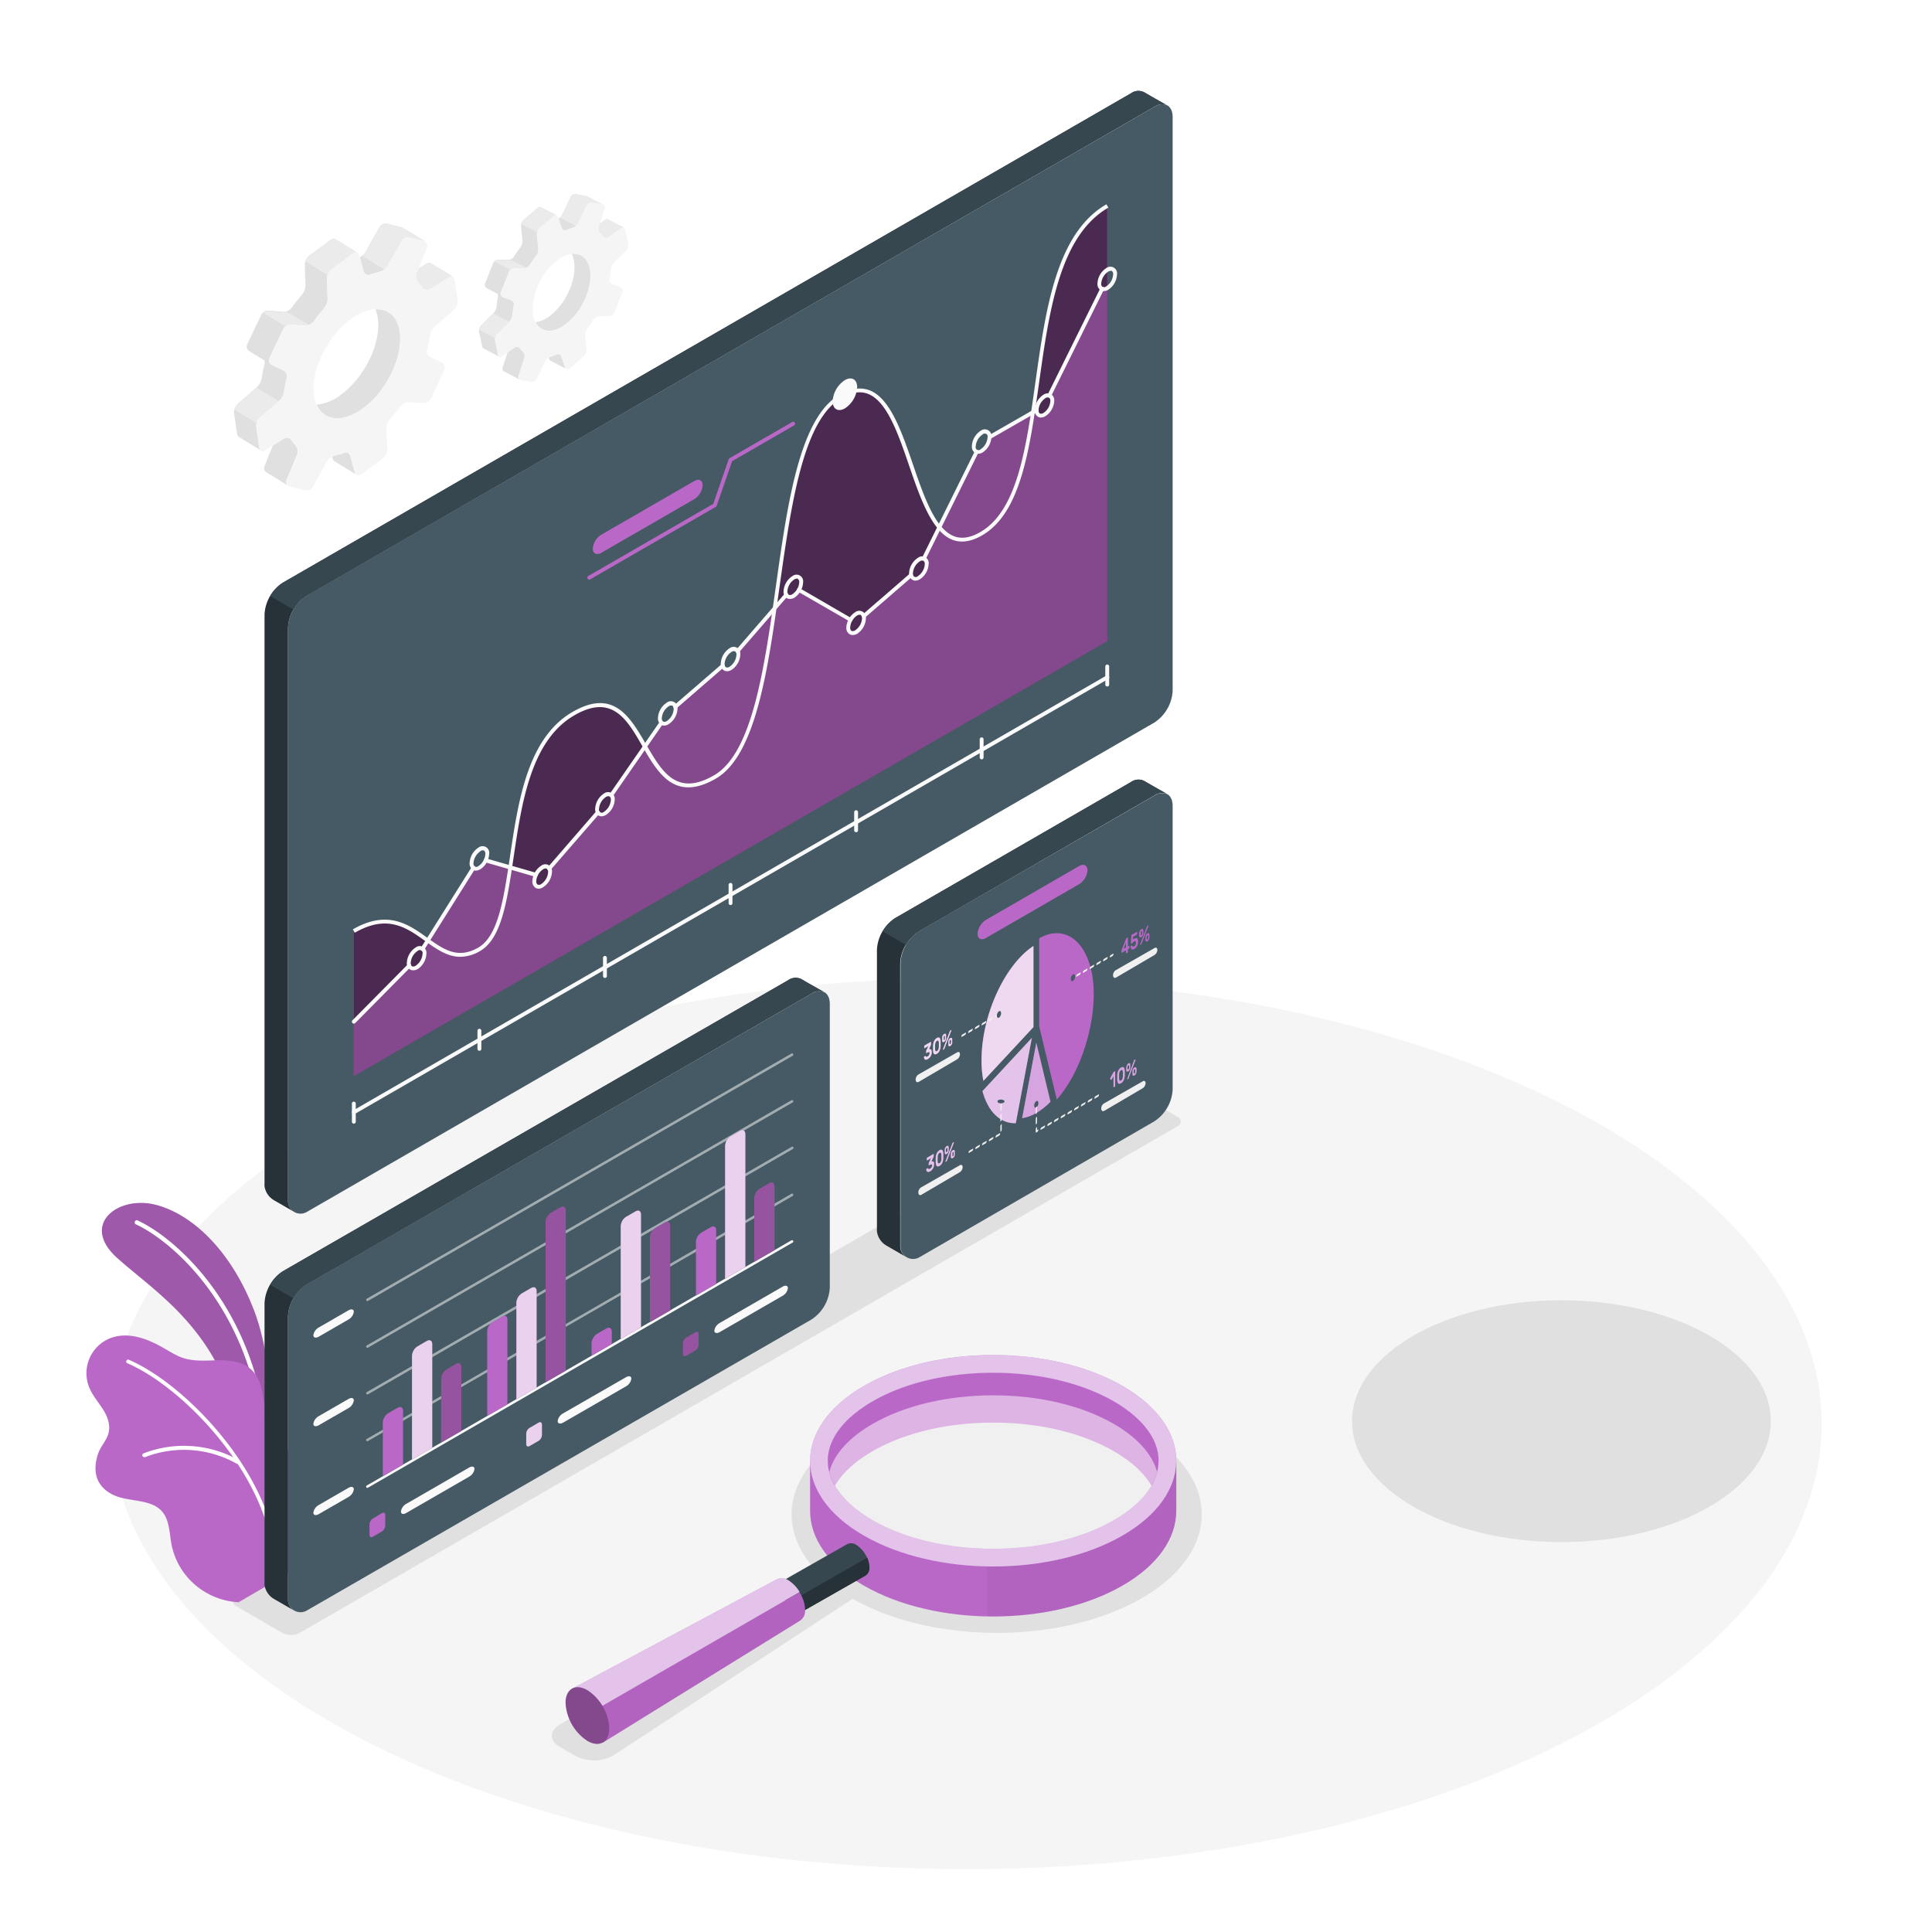 <svg class="animated" id="freepik_stories-dark-analytics" xmlns="http://www.w3.org/2000/svg" viewBox="0 0 500 500" version="1.1" xmlns:xlink="http://www.w3.org/1999/xlink" xmlns:svgjs="http://svgjs.com/svgjs"><style>svg#freepik_stories-dark-analytics:not(.animated) .animable {opacity: 0;}svg#freepik_stories-dark-analytics.animated #freepik--Floor--inject-73 {animation: 1s 1 forwards cubic-bezier(.36,-0.01,.5,1.38) lightSpeedLeft;animation-delay: 0s;}svg#freepik_stories-dark-analytics.animated #freepik--Shadows--inject-73 {animation: 1s 1 forwards cubic-bezier(.36,-0.01,.5,1.38) slideLeft;animation-delay: 0s;}svg#freepik_stories-dark-analytics.animated #freepik--Gears--inject-73 {animation: 1s 1 forwards cubic-bezier(.36,-0.01,.5,1.38) zoomOut;animation-delay: 0s;}svg#freepik_stories-dark-analytics.animated #freepik--Plants--inject-73 {animation: 1s 1 forwards cubic-bezier(.36,-0.01,.5,1.38) fadeIn;animation-delay: 0s;}svg#freepik_stories-dark-analytics.animated #freepik--chart-3--inject-73 {animation: 1s 1 forwards cubic-bezier(.36,-0.01,.5,1.38) fadeIn;animation-delay: 0s;}svg#freepik_stories-dark-analytics.animated #freepik--chart-2--inject-73 {animation: 1s 1 forwards cubic-bezier(.36,-0.01,.5,1.38) slideUp;animation-delay: 0s;}svg#freepik_stories-dark-analytics.animated #freepik--chart-1--inject-73 {animation: 1s 1 forwards cubic-bezier(.36,-0.01,.5,1.38) slideUp;animation-delay: 0s;}svg#freepik_stories-dark-analytics.animated #freepik--Character--inject-73 {animation: 1s 1 forwards cubic-bezier(.36,-0.01,.5,1.38) fadeIn;animation-delay: 0s;}svg#freepik_stories-dark-analytics.animated #freepik--magnifying-glass--inject-73 {animation: 1s 1 forwards cubic-bezier(.36,-0.01,.5,1.38) lightSpeedLeft;animation-delay: 0s;}            @keyframes lightSpeedLeft {              from {                transform: translate3d(-50%, 0, 0) skewX(20deg);                opacity: 0;              }              60% {                transform: skewX(-10deg);                opacity: 1;              }              80% {                transform: skewX(2deg);              }              to {                opacity: 1;                transform: translate3d(0, 0, 0);              }            }                    @keyframes slideLeft {                0% {                    opacity: 0;                    transform: translateX(-30px);                }                100% {                    opacity: 1;                    transform: translateX(0);                }            }                    @keyframes zoomOut {                0% {                    opacity: 0;                    transform: scale(1.5);                }                100% {                    opacity: 1;                    transform: scale(1);                }            }                    @keyframes fadeIn {                0% {                    opacity: 0;                }                100% {                    opacity: 1;                }            }                    @keyframes slideUp {                0% {                    opacity: 0;                    transform: translateY(30px);                }                100% {                    opacity: 1;                    transform: inherit;                }            }        .animator-hidden { display: none; }</style><g id="freepik--Floor--inject-73" class="animable" style="transform-origin: 250px 368.43px;"><ellipse id="freepik--floor--inject-73" cx="250" cy="368.43" rx="221.46" ry="115.3" style="fill: rgb(245, 245, 245); transform-origin: 250px 368.43px;" class="animable"></ellipse></g><g id="freepik--Shadows--inject-73" class="animable" style="transform-origin: 259.317px 368.581px;"><path id="freepik--Shadow--inject-73" d="M295.49,370.26c-20.74-12-54.35-12-75.09,0-17.57,10.15-20.24,25.64-8,37.41a8.48,8.48,0,0,0-2,.81l-65.5,37.81c-2.78,1.61-2.78,4.21,0,5.82l4.1,2.36a10.33,10.33,0,0,0,9.9-.27l61-39.93a5,5,0,0,0,.7-.55c20.75,11.86,54.22,11.82,74.89-.11S316.22,382.23,295.49,370.26Z" style="fill: rgb(224, 224, 224); transform-origin: 226.915px 408.431px;" class="animable"></path><ellipse id="freepik--shadow--inject-73" cx="404.1" cy="367.8" rx="54.19" ry="31.29" style="fill: rgb(224, 224, 224); transform-origin: 404.1px 367.8px;" class="animable"></ellipse><path id="freepik--shadow--inject-73" d="M77.49,422.63l227.2-131.12a1.32,1.32,0,0,0,0-2.5l-11.93-6.93a4.74,4.74,0,0,0-4.32,0L61.24,413.25a1.32,1.32,0,0,0,0,2.5l11.92,6.88A4.79,4.79,0,0,0,77.49,422.63Z" style="fill: rgb(224, 224, 224); transform-origin: 182.965px 352.353px;" class="animable"></path></g><g id="freepik--Gears--inject-73" class="animable" style="transform-origin: 111.583px 88.574px;"><g id="freepik--gears--inject-73" class="animable" style="transform-origin: 111.583px 88.574px;"><path d="M157.34,56.78h0a.66.66,0,0,0-.7.09l-1.42,1-.29.89a1.69,1.69,0,0,0,.46,1.6,5.88,5.88,0,0,1,.7.78,1,1,0,0,0,1.37.25L160.77,59a.65.65,0,0,1,.68-.1Zm-4.72,12.67c-.59-2.73-2.4-4-4.66-3.76a6.89,6.89,0,0,1,.53,1.59c.93,4.33-1.59,10.62-5.6,14a8.33,8.33,0,0,1-4.28,2.12c1.48,2.87,4.94,3,8.41,0C151,80.07,153.54,73.77,152.62,69.45Zm-.68-18.63h0a.78.78,0,0,0-.27-.09l-2.58-.48a1.38,1.38,0,0,0-1.42.73l-2.22,4.68a2.19,2.19,0,0,1-.52.64h0a2.7,2.7,0,0,1-.4.29l.85,2.47a.87.87,0,0,0,1.23.5,12.38,12.38,0,0,1,1.55-.58,2.73,2.73,0,0,0,.9-.51,2.19,2.19,0,0,0,.52-.64l2.21-4.68a1.39,1.39,0,0,1,1.42-.73l2.59.47.26.08Zm-5.42,44.65a.67.67,0,0,1-.25-.38l-1-2.83a.86.86,0,0,0-1.23-.5,12.92,12.92,0,0,1-1.56.58,1.71,1.71,0,0,0-.48.22l.12.37a.77.77,0,0,0,.35.43h0Zm-6.59-41.85a.67.67,0,0,0-.28-.06.78.78,0,0,0-.47.2l-3.71,3.17a.93.93,0,0,0-.14.14l-.1.12a2.4,2.4,0,0,0-.31.62s0,.1,0,.15h0a1.71,1.71,0,0,0-.08.62l.38,3.64a2.89,2.89,0,0,1-.53,1.78A29.13,29.13,0,0,0,133,66.43a1.91,1.91,0,0,1-.82.68,2.19,2.19,0,0,1-.33.12l-.16,0a.55.55,0,0,1-.22,0l-2.47,0h-.06l-.2,0-.18,0h0l-.2.09a1.56,1.56,0,0,0-.34.23,1.58,1.58,0,0,0-.38.52l-2.1,5.28a1,1,0,0,0,.44,1.23l2.8,1.47a1.32,1.32,0,0,1,.09.71,21.81,21.81,0,0,0-.33,2.49,3.11,3.11,0,0,1-.76,1.71l0,0-3.23,3.22a1.46,1.46,0,0,0-.16.19s0,0,0,0a1,1,0,0,0-.12.23A2,2,0,0,0,124,86l.8,3.67a.71.71,0,0,0,.31.49l4.11,2.16a.76.76,0,0,1-.3-.48l-.79-3.68a1.7,1.7,0,0,1,0-.71,2,2,0,0,1,.5-1l3.22-3.22,0,0a3.12,3.12,0,0,0,.77-1.72A20,20,0,0,1,133,79a1.27,1.27,0,0,0-.74-1.35l-2-.76a1,1,0,0,1-.57-1.29l2.11-5.29a1.31,1.31,0,0,1,.37-.51,1.53,1.53,0,0,1,1-.41l2.47,0a1.64,1.64,0,0,0,.7-.17,1.93,1.93,0,0,0,.82-.69c.53-.83,1.09-1.65,1.68-2.42a2.86,2.86,0,0,0,.53-1.79l-.38-3.63a1.82,1.82,0,0,1,.07-.64,2.12,2.12,0,0,1,.6-1l3.71-3.16a.65.65,0,0,1,.75-.14Zm-4.19,38.92a1.69,1.69,0,0,0-.47-1.6,7.31,7.31,0,0,1-.68-.78,1,1,0,0,0-1.38-.26l-1.89,1.36-1.25,3.86a.85.85,0,0,0,.38,1h0l4.13,2.17a.85.85,0,0,1-.38-1Z" style="fill: rgb(224, 224, 224); transform-origin: 142.71px 74.263px;" id="elnqooh5wqwra" class="animable"></path><path d="M131.82,83.28,128.6,86.5a2,2,0,0,0-.5,1L124,85.33a2.45,2.45,0,0,1,.18-.54,1,1,0,0,1,.12-.23s0,0,0,0a1.46,1.46,0,0,1,.16-.19l3.23-3.22Z" style="fill: rgb(235, 235, 235); transform-origin: 127.91px 84.325px;" id="elz1meebw4v4h" class="animable"></path><path d="M136.28,69.28a1.64,1.64,0,0,1-.7.17l-2.47,0a1.53,1.53,0,0,0-1,.41L128,67.67a1.56,1.56,0,0,1,.34-.23l.2-.09h0l.18,0,.2,0H129l2.47,0a.55.55,0,0,0,.22,0l.16,0,.32-.12h0Z" style="fill: rgb(235, 235, 235); transform-origin: 132.14px 68.545px;" id="elzmme6hbdo4q" class="animable"></path><path d="M161.45,58.93a.63.63,0,0,0-.68.11l-3.31,2.37a1,1,0,0,1-1.37-.25,6.69,6.69,0,0,0-.7-.79,1.69,1.69,0,0,1-.46-1.6l.29-.88,1.42-1a.64.64,0,0,1,.7-.1h0Z" style="fill: rgb(235, 235, 235); transform-origin: 158.167px 59.154px;" id="eljdkgrl5ygbd" class="animable"></path><path d="M156.06,53l-.26-.08-2.59-.47a1.39,1.39,0,0,0-1.42.73l-2.21,4.68a2.19,2.19,0,0,1-.52.64l-4.13-2.17a2.19,2.19,0,0,0,.52-.64L147.67,51a1.38,1.38,0,0,1,1.42-.73l2.58.48a.78.78,0,0,1,.27.09h0Z" style="fill: rgb(235, 235, 235); transform-origin: 150.495px 54.378px;" id="elfqwqw0knopd" class="animable"></path><path d="M144.06,55.79a.65.65,0,0,0-.75.14l-3.71,3.16a2.12,2.12,0,0,0-.6,1L134.88,58c0-.05,0-.1,0-.15a2.4,2.4,0,0,1,.31-.62l.1-.12a.93.93,0,0,1,.14-.14l3.71-3.17a.78.78,0,0,1,.47-.2.67.67,0,0,1,.28.06Z" style="fill: rgb(235, 235, 235); transform-origin: 139.47px 56.845px;" id="eltlg9fwoctea" class="animable"></path><path d="M162.58,63.11l-.79-3.67a.61.61,0,0,0-1-.4l-3.3,2.37a1,1,0,0,1-1.37-.25,7.65,7.65,0,0,0-.69-.79,1.68,1.68,0,0,1-.47-1.6L156.47,54a.85.85,0,0,0-.68-1.14l-2.57-.47a1.4,1.4,0,0,0-1.43.73l-2.22,4.68a2.5,2.5,0,0,1-1.4,1.15,11.94,11.94,0,0,0-1.56.58.87.87,0,0,1-1.23-.5l-1-2.84a.63.63,0,0,0-1.09-.29l-3.71,3.16a2.14,2.14,0,0,0-.66,1.66l.37,3.63a2.87,2.87,0,0,1-.52,1.79c-.6.77-1.16,1.59-1.69,2.42a2,2,0,0,1-1.52.86l-2.47,0a1.55,1.55,0,0,0-1.38.92l-2.11,5.29a1,1,0,0,0,.57,1.29l2,.77A1.22,1.22,0,0,1,133,79a24.6,24.6,0,0,0-.32,2.49,3.12,3.12,0,0,1-.77,1.72l-3.27,3.26a2.08,2.08,0,0,0-.5,1.69l.79,3.68a.61.61,0,0,0,1,.39l3.3-2.36a1,1,0,0,1,1.37.25,7.47,7.47,0,0,0,.7.78,1.69,1.69,0,0,1,.46,1.6l-1.54,4.75a.86.86,0,0,0,.68,1.14l2.58.46a1.38,1.38,0,0,0,1.42-.73l2.22-4.67a2.52,2.52,0,0,1,1.41-1.15,11.92,11.92,0,0,0,1.55-.59.87.87,0,0,1,1.23.51l1,2.83a.64.64,0,0,0,1.09.3l3.71-3.17a2.14,2.14,0,0,0,.67-1.65l-.38-3.64a2.85,2.85,0,0,1,.53-1.78c.59-.78,1.16-1.59,1.68-2.43a2,2,0,0,1,1.53-.85l2.46,0a1.58,1.58,0,0,0,1.38-.93l2.11-5.28a1,1,0,0,0-.57-1.29l-2-.77a1.24,1.24,0,0,1-.74-1.35,21.81,21.81,0,0,0,.33-2.49,3,3,0,0,1,.76-1.71l3.27-3.26A2.06,2.06,0,0,0,162.58,63.11ZM147,83.5c-4,3.43-8,2.7-8.95-1.63s1.58-10.62,5.6-14.05,8-2.71,9,1.62S151,80.07,147,83.5Z" style="fill: rgb(245, 245, 245); transform-origin: 145.362px 75.62px;" id="elxt31b2novi" class="animable"></path><path d="M111.5,68.12h0a.93.93,0,0,0-1,.05l-2.14,1.33-.5,1.25a2.42,2.42,0,0,0,.51,2.35,10.32,10.32,0,0,1,.93,1.2,1.43,1.43,0,0,0,2,.49l5-3.1a.94.94,0,0,1,1-.07Zm-8,17.78c-.57-4-3-6-6.34-5.86a10.2,10.2,0,0,1,.62,2.34c.91,6.33-3.33,15.15-9.45,19.7a12.19,12.19,0,0,1-6.36,2.64c1.85,4.27,6.82,4.81,12.1.88C100.15,101.05,104.38,92.23,103.46,85.9Zm.85-26.9h0a1.23,1.23,0,0,0-.39-.16l-3.66-.94a2,2,0,0,0-2.12.91l-3.66,6.53a2.81,2.81,0,0,1-.8.86h0a2.9,2.9,0,0,1-.6.38l1,3.65a1.26,1.26,0,0,0,1.72.84,18.46,18.46,0,0,1,2.29-.69,3.77,3.77,0,0,0,1.34-.65,2.89,2.89,0,0,0,.81-.87l3.65-6.53a2,2,0,0,1,2.11-.91l3.68.94a1.18,1.18,0,0,1,.36.14ZM92.15,122.8a1.07,1.07,0,0,1-.33-.57l-1.13-4.18a1.26,1.26,0,0,0-1.73-.84,16,16,0,0,1-2.29.68,2.87,2.87,0,0,0-.73.28l.15.54a1.05,1.05,0,0,0,.46.65h0ZM86.73,61.88a.78.78,0,0,0-.4-.12,1,1,0,0,0-.68.24L80,66.2a1,1,0,0,0-.22.2.77.77,0,0,0-.15.16,3.62,3.62,0,0,0-.51.86c0,.06,0,.14-.07.21h0a2.4,2.4,0,0,0-.17.88l.18,5.28a4.11,4.11,0,0,1-.93,2.52c-.94,1.06-1.82,2.18-2.66,3.33a2.76,2.76,0,0,1-1.24.91,2.38,2.38,0,0,1-.49.13.66.66,0,0,1-.24,0,.86.86,0,0,1-.32,0l-3.55-.27h-.08l-.29,0-.27,0h0a2.62,2.62,0,0,0-.81.42,2,2,0,0,0-.59.71L64,89.06a1.42,1.42,0,0,0,.51,1.82l3.89,2.38a1.73,1.73,0,0,1,.06,1,35.64,35.64,0,0,0-.72,3.56,4.37,4.37,0,0,1-1.25,2.39l-.06.05-5,4.32a1.48,1.48,0,0,0-.24.26l0,0a1.27,1.27,0,0,0-.2.31,2.92,2.92,0,0,0-.42,1.78l.79,5.37a1.1,1.1,0,0,0,.4.74l5.71,3.5a1,1,0,0,1-.38-.72l-.78-5.37a2.41,2.41,0,0,1,.09-1,2.87,2.87,0,0,1,.8-1.38l5-4.32.06,0a4.52,4.52,0,0,0,1.26-2.39,33,33,0,0,1,.72-3.56,1.79,1.79,0,0,0-.93-2l-2.85-1.3a1.43,1.43,0,0,1-.69-1.92l3.55-7.4a1.91,1.91,0,0,1,.59-.71,2.23,2.23,0,0,1,1.48-.5l3.56.27a2.22,2.22,0,0,0,1-.17,2.79,2.79,0,0,0,1.25-.91c.84-1.15,1.73-2.27,2.66-3.33a4.05,4.05,0,0,0,.93-2.52L84.61,72a2.1,2.1,0,0,1,.16-.9,3,3,0,0,1,1-1.42l5.64-4.2a.94.94,0,0,1,1.1-.12Zm-9.82,55.65a2.44,2.44,0,0,0-.52-2.35,10,10,0,0,1-.92-1.2,1.42,1.42,0,0,0-2-.5l-2.85,1.77-2.18,5.44a1.21,1.21,0,0,0,.45,1.51h0l5.75,3.53a1.21,1.21,0,0,1-.45-1.52Z" style="fill: rgb(224, 224, 224); transform-origin: 88.93px 91.793px;" id="elphvkekqfeg" class="animable"></path><path d="M72.17,103.81l-5,4.32a2.87,2.87,0,0,0-.8,1.38L60.68,106a4,4,0,0,1,.31-.77,1.27,1.27,0,0,1,.2-.31l0,0a1.48,1.48,0,0,1,.24-.26l5-4.32Z" style="fill: rgb(235, 235, 235); transform-origin: 66.425px 104.925px;" id="elhglmhki4exo" class="animable"></path><path d="M80,84.07a2.22,2.22,0,0,1-1,.17L75.36,84a2.23,2.23,0,0,0-1.48.5L68.15,81a2.62,2.62,0,0,1,.81-.42h0l.27,0,.29,0h.08l3.55.27a.86.86,0,0,0,.32,0,1,1,0,0,0,.24,0c.15,0,.31-.09.47-.14h0Z" style="fill: rgb(235, 235, 235); transform-origin: 74.075px 82.54px;" id="eljrjw5g07bt" class="animable"></path><path d="M117.22,71.62a1,1,0,0,0-1,.09l-5,3.09a1.42,1.42,0,0,1-2-.5,10.09,10.09,0,0,0-.93-1.2,2.42,2.42,0,0,1-.51-2.35l.5-1.23,2.14-1.33a1,1,0,0,1,1-.07h0Z" style="fill: rgb(235, 235, 235); transform-origin: 112.444px 71.52px;" id="el1r3qu6odff5" class="animable"></path><path d="M110,62.51a1.18,1.18,0,0,0-.36-.14L106,61.43a2,2,0,0,0-2.11.91l-3.65,6.53a2.89,2.89,0,0,1-.81.87l-5.73-3.53a2.81,2.81,0,0,0,.8-.86l3.66-6.53a2,2,0,0,1,2.12-.91l3.66.94a1.23,1.23,0,0,1,.39.16h0Z" style="fill: rgb(235, 235, 235); transform-origin: 101.85px 63.803px;" id="el4csbawbus0e" class="animable"></path><path d="M92.47,65.4a.94.94,0,0,0-1.1.12l-5.64,4.2a3,3,0,0,0-1,1.42L79,67.63c0-.07,0-.15.07-.21a3.62,3.62,0,0,1,.51-.86.77.77,0,0,1,.15-.16,1,1,0,0,1,.22-.2L85.65,62a1,1,0,0,1,.68-.24.78.78,0,0,1,.4.12Z" style="fill: rgb(235, 235, 235); transform-origin: 85.735px 66.45px;" id="el2zspdjz9nqb" class="animable"></path><path d="M118.43,77.75l-.77-5.37a.88.88,0,0,0-1.44-.67l-5,3.09a1.42,1.42,0,0,1-2-.5,10.2,10.2,0,0,0-.93-1.19,2.45,2.45,0,0,1-.51-2.35l2.69-6.69a1.25,1.25,0,0,0-.87-1.71L106,61.44a2,2,0,0,0-2.12.91l-3.65,6.52a3.69,3.69,0,0,1-2.14,1.52,18.09,18.09,0,0,0-2.3.69,1.25,1.25,0,0,1-1.72-.85l-1.14-4.17a.92.92,0,0,0-1.55-.54l-5.65,4.2A3.11,3.11,0,0,0,84.61,72l.18,5.27a4.21,4.21,0,0,1-.93,2.53C82.93,80.9,82,82,81.2,83.17a2.86,2.86,0,0,1-2.28,1.08L75.37,84a2.3,2.3,0,0,0-2.08,1.2l-3.55,7.41a1.43,1.43,0,0,0,.69,1.92l2.84,1.3a1.79,1.79,0,0,1,.94,2,32.54,32.54,0,0,0-.72,3.56,4.45,4.45,0,0,1-1.26,2.39l-5,4.38a3,3,0,0,0-.89,2.39l.78,5.37a.87.87,0,0,0,1.44.67l5-3.09a1.42,1.42,0,0,1,2,.5,11.18,11.18,0,0,0,.92,1.2,2.42,2.42,0,0,1,.51,2.35l-2.68,6.69a1.23,1.23,0,0,0,.87,1.7l3.67.93a2,2,0,0,0,2.12-.92l3.65-6.52a3.66,3.66,0,0,1,2.14-1.52,16.6,16.6,0,0,0,2.3-.69,1.25,1.25,0,0,1,1.72.85l1.14,4.18a.92.92,0,0,0,1.54.53l5.65-4.2a3.05,3.05,0,0,0,1.12-2.32L100,111a4.22,4.22,0,0,1,.93-2.52c.94-1.06,1.83-2.18,2.67-3.33a2.86,2.86,0,0,1,2.28-1.08l3.55.27a2.3,2.3,0,0,0,2.08-1.2L115,95.7a1.42,1.42,0,0,0-.7-1.91l-2.84-1.31a1.77,1.77,0,0,1-.93-2,33.52,33.52,0,0,0,.72-3.56,4.42,4.42,0,0,1,1.26-2.4l5-4.37A3,3,0,0,0,118.43,77.75ZM94,105.6c-6.13,4.55-11.84,3.11-12.75-3.22s3.32-15.15,9.44-19.7,11.83-3.11,12.75,3.22S100.15,101.05,94,105.6Z" style="fill: rgb(245, 245, 245); transform-origin: 92.384px 94.154px;" id="el6lls55ms1va" class="animable"></path></g></g><g id="freepik--Plants--inject-73" class="animable" style="transform-origin: 53.88px 362.986px;"><g id="freepik--plants--inject-73" class="animable" style="transform-origin: 53.88px 362.986px;"><path d="M71.21,376.32S71.13,353.09,65.7,339s-14.79-24.14-24.85-27.06-20.24,4.82-10.62,13.54,27.7,19.33,31.69,45.38Z" style="fill: rgb(186, 104, 200); transform-origin: 48.789px 343.816px;" id="elydlel80hec" class="animable"></path><g id="elqw90750rm3"><path d="M71.21,376.32S71.13,353.09,65.7,339s-14.79-24.14-24.85-27.06-20.24,4.82-10.62,13.54,27.7,19.33,31.69,45.38Z" style="opacity: 0.15; transform-origin: 48.789px 343.816px;" class="animable"></path></g><path d="M67.52,364.75h.12a.56.56,0,0,0,.44-.65c-5.34-28.85-23.61-44.2-32.52-48.28a.56.56,0,0,0-.47,1c8.73,4,26.63,19.06,31.9,47.46A.57.57,0,0,0,67.52,364.75Z" style="fill: rgb(255, 255, 255); transform-origin: 51.468px 340.274px;" id="el7jadg5ar8rh" class="animable"></path><path d="M83.39,402.12c1.51-2.66,2-4.76,2-9.88s-3.06-13.31-10-16.65c-2.1-1-4.84-1.7-6.08-4s-.69-6.28-1-8.65c-.39-3-1-6.31-3.19-8.42s-5.71-2.53-8.86-2.48c-2.64.05-5.33.29-7.93-.33s-4.63-2.15-6.92-3.37c-3.71-2-8-3.48-12.07-2.29a9.74,9.74,0,0,0-6.23,13.06c.9,2.18,2.56,4,3.77,6s1.86,4.34.95,6.55c-.68,1.64-1.9,2.89-2.46,4.59-1.44,4.36-.64,8.29,3.71,10.52,4.55,2.34,11.72.58,14,6.3.86,2.17.89,4.57,1.35,6.86A18.49,18.49,0,0,0,52,411.32a18.81,18.81,0,0,0,9.76,3.34s6.6-3.86,9.48-5.51C75.6,406.63,83.39,402.12,83.39,402.12Z" style="fill: rgb(186, 104, 200); transform-origin: 53.88px 380.142px;" id="elmxwe9v8lvf" class="animable"></path><path d="M37.27,377.09a.48.48,0,0,0,.31,0,27.82,27.82,0,0,1,23.67,1.71.53.53,0,0,0,.5-.93,28.94,28.94,0,0,0-24.62-1.73.53.53,0,0,0-.25.7A.52.52,0,0,0,37.27,377.09Z" style="fill: rgb(255, 255, 255); transform-origin: 49.41px 376.51px;" id="eltw3xqx990dn" class="animable"></path><path d="M71.27,404.92a.5.5,0,0,1-.5-.47c-.9-22-23-45.28-37.81-51.64a.49.49,0,0,1-.26-.64.5.5,0,0,1,.65-.26c15,6.45,37.48,30.11,38.4,52.49a.5.5,0,0,1-.47.52Z" style="fill: rgb(255, 255, 255); transform-origin: 52.206px 378.396px;" id="elb46nj91pm5c" class="animable"></path></g></g><g id="freepik--chart-3--inject-73" class="animable" style="transform-origin: 265.209px 263.79px;"><g id="freepik--window-chart--inject-73" class="animable" style="transform-origin: 265.209px 263.79px;"><g id="freepik--Window--inject-73" class="animable" style="transform-origin: 265.209px 263.79px;"><path d="M296.12,202.12a3.31,3.31,0,0,0-3.44.28l-61,35.18a10.47,10.47,0,0,0-4.73,8.2v6.83h0V318a5.34,5.34,0,0,0,0,.69,5,5,0,0,0,2.48,3.68l5,2.89.24.14a3.25,3.25,0,0,1-1.7-2.86V258.79h0v-9.57A10.52,10.52,0,0,1,237.8,241l60.94-35.18a3.45,3.45,0,0,1,3.19-.4C300.91,204.89,297,202.63,296.12,202.12Z" style="fill: rgb(38, 50, 56); transform-origin: 264.434px 263.583px;" id="elavwp8c1esx5" class="animable"></path><path d="M303.45,208a1.56,1.56,0,0,0-.08-.43s0-.07,0-.1a2.58,2.58,0,0,0-.11-.42,2.06,2.06,0,0,0-.28-.6.72.72,0,0,0-.16-.25.47.47,0,0,0-.14-.17,1.34,1.34,0,0,0-.31-.32l0,0a2,2,0,0,0-.4-.23,3.45,3.45,0,0,0-3.19.4L237.8,241a10.52,10.52,0,0,0-4.74,8.22v73.36h0a3.24,3.24,0,0,0,4.86,2.81l60.82-35.19a10.48,10.48,0,0,0,4.74-8.21V208.56A5.68,5.68,0,0,0,303.45,208Z" style="fill: rgb(69, 90, 100); transform-origin: 268.27px 265.541px;" id="el7ppns5biyql" class="animable"></path><path d="M298.73,205.83,237.8,241a9.78,9.78,0,0,0-3.34,3.52l-6-3.49a9.49,9.49,0,0,1,3.3-3.46l60.94-35.18a3.31,3.31,0,0,1,3.44-.28c.85.52,4.79,2.75,5.79,3.29A3.45,3.45,0,0,0,298.73,205.83Z" style="fill: rgb(55, 71, 79); transform-origin: 265.195px 223.138px;" id="el9pl01m9hiob" class="animable"></path></g><g id="freepik--Chart--inject-73" class="animable" style="transform-origin: 268.249px 266.565px;"><path d="M268.93,265.57V242.83c6-3.43,11.52,0,13.44,8.07,2.37,9.94-1.58,25.43-8.87,33.66Z" style="fill: rgb(186, 104, 200); transform-origin: 275.994px 263.033px;" id="elzy9kz43zgg" class="animable"></path><path d="M268.19,288.05a10.39,10.39,0,0,1-3.67,1.33l3.67-19.55,3.68,15.3A17.53,17.53,0,0,1,268.19,288.05Z" style="fill: rgb(186, 104, 200); transform-origin: 268.195px 279.605px;" id="eltvo3mfou95" class="animable"></path><g id="elkesdt23sana"><g style="opacity: 0.4; transform-origin: 268.195px 279.605px;" class="animable"><path d="M268.19,288.05a10.39,10.39,0,0,1-3.67,1.33l3.67-19.55,3.68,15.3A17.53,17.53,0,0,1,268.19,288.05Z" style="fill: rgb(255, 255, 255); transform-origin: 268.195px 279.605px;" id="el6vg9lkt3pgx" class="animable"></path></g></g><path d="M262.89,290.69c-4,.15-7.23-3-8.63-8.32l12.79-13.78Z" style="fill: rgb(186, 104, 200); transform-origin: 260.655px 279.643px;" id="eloqhnv6zauic" class="animable"></path><g id="elffb0w9wn5d"><g style="opacity: 0.6; transform-origin: 260.655px 279.643px;" class="animable"><path d="M262.89,290.69c-4,.15-7.23-3-8.63-8.32l12.79-13.78Z" style="fill: rgb(255, 255, 255); transform-origin: 260.655px 279.643px;" id="eltuvfe0vmpys" class="animable"></path></g></g><path d="M254.5,279.74a27,27,0,0,1-.48-5.38c0-11.65,6-24.65,13.44-29.55v21Z" style="fill: rgb(186, 104, 200); transform-origin: 260.739px 262.275px;" id="elkkcat9ajo" class="animable"></path><g id="elbxksqnsq5pb"><g style="opacity: 0.75; transform-origin: 260.739px 262.275px;" class="animable"><path d="M254.5,279.74a27,27,0,0,1-.48-5.38c0-11.65,6-24.65,13.44-29.55v21Z" style="fill: rgb(255, 255, 255); transform-origin: 260.739px 262.275px;" id="elahhohz0gqam" class="animable"></path></g></g><path d="M278.5,252.79s0-.11,0-.23a.76.76,0,0,1,.22-.39l.88-.5c.08,0,.11.05.06.22a.74.74,0,0,1-.23.39l-.87.51S278.51,252.8,278.5,252.79Zm1.74-1s0-.11,0-.22a.74.74,0,0,1,.23-.39l.87-.51c.09,0,.11.05.06.22a.68.68,0,0,1-.22.39l-.88.51S280.26,251.79,280.24,251.78Zm1.75-1s0-.11,0-.22a.72.72,0,0,1,.23-.39l.87-.51c.08,0,.11.06.06.23a.79.79,0,0,1-.23.39l-.87.5S282,250.79,282,250.77Zm1.74-1s0-.11,0-.23a.79.79,0,0,1,.23-.39l.87-.5c.09-.05.11,0,.07.22a.79.79,0,0,1-.23.39l-.88.5A0,0,0,0,1,283.73,249.77Zm1.75-1s0-.11,0-.23a.72.72,0,0,1,.23-.39l.87-.5c.08,0,.11.05.06.22a.74.74,0,0,1-.23.39l-.87.51S285.49,248.77,285.48,248.76Zm1.74-1s0-.11,0-.22a.74.74,0,0,1,.23-.39l.65-.38c.08,0,.11.05.06.23a.84.84,0,0,1-.23.39l-.65.37S287.24,247.76,287.22,247.75Z" style="fill: rgb(240, 240, 240); transform-origin: 283.342px 249.797px;" id="el1yv7sxuo48m" class="animable"></path><path d="M248.81,268.36s0-.11,0-.23a.79.79,0,0,1,.23-.39l.87-.5c.09-.05.11.05.07.22a.74.74,0,0,1-.23.39l-.88.51Zm1.75-1s0-.11,0-.22a.76.76,0,0,1,.23-.4l.87-.5c.08-.05.11,0,.06.22a.68.68,0,0,1-.23.39l-.87.51Zm1.74-1s0-.11,0-.22a.74.74,0,0,1,.23-.39l.87-.51c.09-.05.11,0,.07.23a.79.79,0,0,1-.23.39l-.88.5A0,0,0,0,1,252.3,266.34Zm1.75-1s0-.11,0-.22a.72.72,0,0,1,.23-.39l.87-.5c.08-.05.11,0,.06.22a.72.72,0,0,1-.23.39l-.87.5S254.06,265.35,254.05,265.33Zm1.74-1a.33.33,0,0,1,0-.23.79.79,0,0,1,.23-.39l.88-.5c.08,0,.11.05.06.22a.79.79,0,0,1-.23.39l-.87.51Zm1.75-1s0-.11,0-.23a.84.84,0,0,1,.23-.39l.62-.36c.08,0,.11.06.06.23a.72.72,0,0,1-.22.39l-.63.36Z" style="fill: rgb(240, 240, 240); transform-origin: 253.642px 265.37px;" id="elupfm603qi0e" class="animable"></path><path d="M277.13,253.35a1.41,1.41,0,0,1,.54-1.14c.3-.17.54.06.54.52a1.41,1.41,0,0,1-.54,1.14C277.37,254,277.13,253.81,277.13,253.35Z" style="fill: rgb(69, 90, 100); transform-origin: 277.67px 253.032px;" id="el66yjaw72y9w" class="animable"></path><path d="M258,262.85a1.41,1.41,0,0,1,.54-1.14c.3-.18.54.06.54.51a1.41,1.41,0,0,1-.54,1.14C258.21,263.53,258,263.3,258,262.85Z" style="fill: rgb(69, 90, 100); transform-origin: 258.54px 262.533px;" id="elvbszz6b58ab" class="animable"></path><path d="M267.66,286.11a1.43,1.43,0,0,1,.53-1.13c.3-.18.54.06.54.51a1.41,1.41,0,0,1-.54,1.14C267.9,286.8,267.66,286.57,267.66,286.11Z" style="fill: rgb(69, 90, 100); transform-origin: 268.195px 285.803px;" id="el1z799wc37aj" class="animable"></path><path d="M291.5,246.7a.06.06,0,0,1-.07,0,.12.12,0,0,1,0-.09v-.68l-1.13.66a.06.06,0,0,1-.07,0,.12.12,0,0,1,0-.09v-.4a.77.77,0,0,1,0-.15l.06-.16,1.12-2.8a.5.5,0,0,1,.15-.23l.28-.16a0,0,0,0,1,.07,0s0,0,0,.09v2.25l.31-.18a.06.06,0,0,1,.07,0,.12.12,0,0,1,0,.09v.4a.31.31,0,0,1,0,.13s0,.07-.07.08l-.31.18v.69a.27.27,0,0,1,0,.12.35.35,0,0,1-.07.09Zm-.1-1.48V244l-.62,1.57Z" style="fill: rgb(186, 104, 200); transform-origin: 291.26px 244.656px;" id="elcastk5yfxu" class="animable"></path><path d="M292.79,242.16a.27.27,0,0,1,0-.12.22.22,0,0,1,.07-.09l1.37-.79s.05,0,.07,0a.12.12,0,0,1,0,.09v.4a.27.27,0,0,1,0,.12.23.23,0,0,1-.06.09l-1,.59,0,.75a1.13,1.13,0,0,1,.19-.19l.16-.1a1,1,0,0,1,.38-.14.47.47,0,0,1,.31.08.65.65,0,0,1,.2.29,1.56,1.56,0,0,1,.07.52,2.3,2.3,0,0,1-.08.66,1.83,1.83,0,0,1-.2.54,1.9,1.9,0,0,1-.31.42,1.69,1.69,0,0,1-.37.29,1,1,0,0,1-.43.16.42.42,0,0,1-.3-.07.52.52,0,0,1-.18-.25,1.43,1.43,0,0,1-.07-.38.28.28,0,0,1,0-.13s0-.07.07-.08l.3-.17a0,0,0,0,1,.06,0s0,0,0,.07a.46.46,0,0,0,.07.17.19.19,0,0,0,.11.07.24.24,0,0,0,.14,0l.16-.07a.94.94,0,0,0,.34-.37,1.28,1.28,0,0,0,.13-.56.44.44,0,0,0-.13-.35.32.32,0,0,0-.34,0l-.17.13a.6.6,0,0,0-.11.12.86.86,0,0,1-.07.1.3.3,0,0,1-.08.08l-.34.19a.06.06,0,0,1-.07,0s0,0,0-.09Z" style="fill: rgb(186, 104, 200); transform-origin: 293.577px 243.447px;" id="elgyob2fpmiv" class="animable"></path><path d="M295.36,240.49a.49.49,0,0,1,.23-.07.3.3,0,0,1,.27.23.85.85,0,0,1,.05.24v.62a1.51,1.51,0,0,1-.05.28,1.11,1.11,0,0,1-.1.29,1,1,0,0,1-.17.25.71.71,0,0,1-.23.19.42.42,0,0,1-.23.08.24.24,0,0,1-.17-.06.32.32,0,0,1-.1-.17.86.86,0,0,1-.05-.23v-.63a1.66,1.66,0,0,1,.05-.28,1.29,1.29,0,0,1,.27-.54A.9.9,0,0,1,295.36,240.49Zm.19,1.17a.34.34,0,0,0,0-.11v-.31a.28.28,0,0,0,0-.1.39.39,0,0,0,0-.17s-.08,0-.15,0a.38.38,0,0,0-.15.16.78.78,0,0,0,0,.22.34.34,0,0,0,0,.11v.31a.25.25,0,0,0,0,.1.39.39,0,0,0,0,.17s.08,0,.15,0a.33.33,0,0,0,.15-.16A.78.78,0,0,0,295.55,241.66Zm1.28-1.88a1.17,1.17,0,0,1,.05-.11.27.27,0,0,1,.08-.07l.22-.13h.06s0,0,0,.07a.08.08,0,0,1,0,0,0,0,0,0,1,0,0l-1.81,4.71a.28.28,0,0,1-.05.11.2.2,0,0,1-.08.08l-.22.12a0,0,0,0,1-.06,0s0,0,0-.07v0a.08.08,0,0,1,0,0Zm.12,1.78a.38.38,0,0,1,.23-.07.25.25,0,0,1,.17.06.35.35,0,0,1,.1.17.79.79,0,0,1,0,.23,3,3,0,0,1,0,.31c0,.11,0,.21,0,.31a1.55,1.55,0,0,1,0,.29,1.57,1.57,0,0,1-.1.28,1.18,1.18,0,0,1-.4.45.43.43,0,0,1-.24.07.27.27,0,0,1-.17-.06.49.49,0,0,1-.1-.16.86.86,0,0,1,0-.24,2.91,2.91,0,0,1,0-.31c0-.11,0-.21,0-.31a2.7,2.7,0,0,1,0-.28,2.47,2.47,0,0,1,.1-.29,1.38,1.38,0,0,1,.17-.25A.78.78,0,0,1,297,241.56Zm.19,1.16v-.52a.3.3,0,0,0-.05-.16s-.07,0-.14,0a.31.31,0,0,0-.15.17.71.71,0,0,0-.05.22v.11a.76.76,0,0,0,0,.15c0,.05,0,.1,0,.15V243a.34.34,0,0,0,.05.16s.07,0,.15,0a.31.31,0,0,0,.14-.16A.79.79,0,0,0,297.14,242.72Z" style="fill: rgb(186, 104, 200); transform-origin: 296.134px 242.015px;" id="el87qq415mblm" class="animable"></path><path d="M240.88,269.63s.05,0,.07,0a.12.12,0,0,1,0,.09v.4a.31.31,0,0,1,0,.13c0,.05,0,.09,0,.13l-.53,1.17a.8.8,0,0,1,.29-.05.38.38,0,0,1,.23.11.48.48,0,0,1,.15.25,1.64,1.64,0,0,1,.05.41,2.12,2.12,0,0,1-.07.57,2.28,2.28,0,0,1-.21.51,2.59,2.59,0,0,1-.32.42,1.61,1.61,0,0,1-.39.31,1.27,1.27,0,0,1-.45.17.51.51,0,0,1-.31-.06.43.43,0,0,1-.19-.23.79.79,0,0,1-.08-.32.27.27,0,0,1,0-.12.22.22,0,0,1,.07-.09l.29-.16a0,0,0,0,1,.06,0l0,.08a.24.24,0,0,0,.06.09.19.19,0,0,0,.09.05.47.47,0,0,0,.16,0l.22-.1a1,1,0,0,0,.36-.35.86.86,0,0,0,.14-.47c0-.17,0-.27-.14-.29a.58.58,0,0,0-.36.1l-.31.18a.06.06,0,0,1-.07,0,.2.2,0,0,1,0-.09v-.4a.21.21,0,0,1,0-.13,1.34,1.34,0,0,1,.06-.12l.51-1.13-1,.59a.06.06,0,0,1-.07,0,.12.12,0,0,1,0-.09v-.4a.27.27,0,0,1,0-.12.22.22,0,0,1,.07-.09Z" style="fill: rgb(186, 104, 200); transform-origin: 240.127px 271.942px;" id="elu6v9tmdtebk" class="animable"></path><path d="M243.43,269.62a1.77,1.77,0,0,1,0,.24v.53a1.85,1.85,0,0,1,0,.24,3.39,3.39,0,0,1-.06.64,2.61,2.61,0,0,1-.17.58,2.29,2.29,0,0,1-.3.5,1.49,1.49,0,0,1-.45.37.8.8,0,0,1-.46.15.4.4,0,0,1-.29-.15.78.78,0,0,1-.17-.39,3,3,0,0,1-.07-.57v-1a4.62,4.62,0,0,1,.07-.65,2.24,2.24,0,0,1,.17-.59,1.92,1.92,0,0,1,.29-.5,1.94,1.94,0,0,1,.46-.39.85.85,0,0,1,.45-.14.37.37,0,0,1,.3.15.88.88,0,0,1,.17.39A2.34,2.34,0,0,1,243.43,269.62ZM242,271.45a1.07,1.07,0,0,0,.13.56c.07.1.19.11.36,0a.8.8,0,0,0,.36-.43,2.31,2.31,0,0,0,.13-.71c0-.14,0-.3,0-.47s0-.33,0-.47a1,1,0,0,0-.13-.56c-.07-.11-.19-.11-.36,0a.8.8,0,0,0-.36.43,2,2,0,0,0-.13.7c0,.15,0,.31,0,.48S242,271.31,242,271.45Z" style="fill: rgb(186, 104, 200); transform-origin: 242.447px 270.68px;" id="elubtm709r5b" class="animable"></path><path d="M244.34,267.6a.41.41,0,0,1,.24-.07.23.23,0,0,1,.16.06.42.42,0,0,1,.11.17,1.57,1.57,0,0,1,0,.23c0,.09,0,.2,0,.31s0,.22,0,.32,0,.18,0,.28a1.62,1.62,0,0,1-.11.28,1.4,1.4,0,0,1-.16.26,1.12,1.12,0,0,1-.24.19.53.53,0,0,1-.23.08.43.43,0,0,1-.17-.06.48.48,0,0,1-.1-.17.86.86,0,0,1,0-.24,2.81,2.81,0,0,1,0-.3c0-.11,0-.22,0-.32a1.45,1.45,0,0,1,0-.28,1.66,1.66,0,0,1,.1-.29,1.38,1.38,0,0,1,.17-.25A.74.74,0,0,1,244.34,267.6Zm.2,1.16v-.52a.34.34,0,0,0,0-.16s-.08,0-.15,0a.32.32,0,0,0-.14.17.54.54,0,0,0,0,.22s0,.06,0,.11v.3c0,.05,0,.08,0,.11a.25.25,0,0,0,0,.16s.07,0,.14,0a.4.4,0,0,0,.15-.17A.79.79,0,0,0,244.54,268.76Zm1.27-1.87.05-.11a.18.18,0,0,1,.08-.07l.22-.13a.06.06,0,0,1,.07,0,.12.12,0,0,1,0,.07v0l0,0-1.8,4.71-.06.11a.19.19,0,0,1-.08.07l-.22.13s0,0-.06,0,0,0,0-.06v0s0,0,0,0Zm.12,1.77a.49.49,0,0,1,.23-.07.32.32,0,0,1,.17.06.4.4,0,0,1,.1.17.85.85,0,0,1,0,.23c0,.1,0,.2,0,.31s0,.22,0,.32a1.45,1.45,0,0,1,0,.28,1.33,1.33,0,0,1-.1.28,1.17,1.17,0,0,1-.17.26.71.71,0,0,1-.23.19.43.43,0,0,1-.24.08.23.23,0,0,1-.16-.06.42.42,0,0,1-.11-.17,1.57,1.57,0,0,1,0-.23c0-.1,0-.2,0-.31s0-.22,0-.32,0-.18,0-.28a1.36,1.36,0,0,1,.11-.28,1.4,1.4,0,0,1,.16-.26A1.16,1.16,0,0,1,245.93,268.66Zm.19,1.17a.4.4,0,0,0,0-.11c0-.05,0-.1,0-.16v-.15a.32.32,0,0,0,0-.1.26.26,0,0,0-.05-.17s-.07,0-.14,0a.33.33,0,0,0-.15.16.79.79,0,0,0-.05.22v.52a.3.3,0,0,0,.05.16s.08,0,.15,0a.29.29,0,0,0,.14-.17A.5.5,0,0,0,246.12,269.83Z" style="fill: rgb(186, 104, 200); transform-origin: 245.135px 269.119px;" id="elbh8tpqydfao" class="animable"></path><g id="elly006p0wzt"><g style="opacity: 0.75; transform-origin: 242.776px 270.411px;" class="animable"><path d="M240.88,269.63s.05,0,.07,0a.12.12,0,0,1,0,.09v.4a.31.31,0,0,1,0,.13c0,.05,0,.09,0,.13l-.53,1.17a.8.8,0,0,1,.29-.05.38.38,0,0,1,.23.11.48.48,0,0,1,.15.25,1.64,1.64,0,0,1,.05.41,2.12,2.12,0,0,1-.07.57,2.28,2.28,0,0,1-.21.51,2.59,2.59,0,0,1-.32.42,1.61,1.61,0,0,1-.39.31,1.27,1.27,0,0,1-.45.17.51.51,0,0,1-.31-.06.43.43,0,0,1-.19-.23.79.79,0,0,1-.08-.32.27.27,0,0,1,0-.12.22.22,0,0,1,.07-.09l.29-.16a0,0,0,0,1,.06,0l0,.08a.24.24,0,0,0,.06.09.19.19,0,0,0,.09.05.47.47,0,0,0,.16,0l.22-.1a1,1,0,0,0,.36-.35.86.86,0,0,0,.14-.47c0-.17,0-.27-.14-.29a.58.58,0,0,0-.36.1l-.31.18a.06.06,0,0,1-.07,0,.2.2,0,0,1,0-.09v-.4a.21.21,0,0,1,0-.13,1.34,1.34,0,0,1,.06-.12l.51-1.13-1,.59a.06.06,0,0,1-.07,0,.12.12,0,0,1,0-.09v-.4a.27.27,0,0,1,0-.12.22.22,0,0,1,.07-.09Z" style="fill: rgb(255, 255, 255); transform-origin: 240.127px 271.942px;" id="elaf2nrfsxbrh" class="animable"></path><path d="M243.43,269.62a1.77,1.77,0,0,1,0,.24v.53a1.85,1.85,0,0,1,0,.24,3.39,3.39,0,0,1-.06.64,2.61,2.61,0,0,1-.17.58,2.29,2.29,0,0,1-.3.5,1.49,1.49,0,0,1-.45.37.8.8,0,0,1-.46.15.4.4,0,0,1-.29-.15.78.78,0,0,1-.17-.39,3,3,0,0,1-.07-.57v-1a4.62,4.62,0,0,1,.07-.65,2.24,2.24,0,0,1,.17-.59,1.92,1.92,0,0,1,.29-.5,1.94,1.94,0,0,1,.46-.39.85.85,0,0,1,.45-.14.37.37,0,0,1,.3.15.88.88,0,0,1,.17.39A2.34,2.34,0,0,1,243.43,269.62ZM242,271.45a1.07,1.07,0,0,0,.13.56c.07.1.19.11.36,0a.8.8,0,0,0,.36-.43,2.31,2.31,0,0,0,.13-.71c0-.14,0-.3,0-.47s0-.33,0-.47a1,1,0,0,0-.13-.56c-.07-.11-.19-.11-.36,0a.8.8,0,0,0-.36.43,2,2,0,0,0-.13.7c0,.15,0,.31,0,.48S242,271.31,242,271.45Z" style="fill: rgb(255, 255, 255); transform-origin: 242.447px 270.68px;" id="el4in7j916k8b" class="animable"></path><path d="M244.34,267.6a.41.41,0,0,1,.24-.07.23.23,0,0,1,.16.06.42.42,0,0,1,.11.17,1.57,1.57,0,0,1,0,.23c0,.09,0,.2,0,.31s0,.22,0,.32,0,.18,0,.28a1.62,1.62,0,0,1-.11.28,1.4,1.4,0,0,1-.16.26,1.12,1.12,0,0,1-.24.19.53.53,0,0,1-.23.08.43.43,0,0,1-.17-.06.48.48,0,0,1-.1-.17.86.86,0,0,1,0-.24,2.81,2.81,0,0,1,0-.3c0-.11,0-.22,0-.32a1.45,1.45,0,0,1,0-.28,1.66,1.66,0,0,1,.1-.29,1.38,1.38,0,0,1,.17-.25A.74.74,0,0,1,244.34,267.6Zm.2,1.16v-.52a.34.34,0,0,0,0-.16s-.08,0-.15,0a.32.32,0,0,0-.14.17.54.54,0,0,0,0,.22s0,.06,0,.11v.3c0,.05,0,.08,0,.11a.25.25,0,0,0,0,.16s.07,0,.14,0a.4.4,0,0,0,.15-.17A.79.79,0,0,0,244.54,268.76Zm1.27-1.87.05-.11a.18.18,0,0,1,.08-.07l.22-.13a.06.06,0,0,1,.07,0,.12.12,0,0,1,0,.07v0l0,0-1.8,4.71-.06.11a.19.19,0,0,1-.08.07l-.22.13s0,0-.06,0,0,0,0-.06v0s0,0,0,0Zm.12,1.77a.49.49,0,0,1,.23-.07.32.32,0,0,1,.17.06.4.4,0,0,1,.1.17.85.85,0,0,1,0,.23c0,.1,0,.2,0,.31s0,.22,0,.32a1.45,1.45,0,0,1,0,.28,1.33,1.33,0,0,1-.1.28,1.17,1.17,0,0,1-.17.26.71.71,0,0,1-.23.19.43.43,0,0,1-.24.08.23.23,0,0,1-.16-.06.42.42,0,0,1-.11-.17,1.57,1.57,0,0,1,0-.23c0-.1,0-.2,0-.31s0-.22,0-.32,0-.18,0-.28a1.36,1.36,0,0,1,.11-.28,1.4,1.4,0,0,1,.16-.26A1.16,1.16,0,0,1,245.93,268.66Zm.19,1.17a.4.4,0,0,0,0-.11c0-.05,0-.1,0-.16v-.15a.32.32,0,0,0,0-.1.26.26,0,0,0-.05-.17s-.07,0-.14,0a.33.33,0,0,0-.15.16.79.79,0,0,0-.05.22v.52a.3.3,0,0,0,.05.16s.08,0,.15,0a.29.29,0,0,0,.14-.17A.5.5,0,0,0,246.12,269.83Z" style="fill: rgb(255, 255, 255); transform-origin: 245.135px 269.119px;" id="eld6mvtyhftzi" class="animable"></path></g></g><path d="M250.67,298.39s0-.11,0-.22a.83.83,0,0,1,.23-.4l.87-.5c.09,0,.11.05.07.22a.74.74,0,0,1-.23.39l-.88.51Zm1.75-1s0-.11,0-.22a.68.68,0,0,1,.23-.39l.87-.51c.08-.05.11.06.06.23a.76.76,0,0,1-.23.39l-.87.5A0,0,0,0,1,252.42,297.38Zm1.74-1s0-.11,0-.22a.79.79,0,0,1,.23-.39l.88-.5c.08-.05.1.05.06.22a.79.79,0,0,1-.23.39l-.88.5A0,0,0,0,1,254.16,296.37Zm1.75-1s0-.11,0-.23a.72.72,0,0,1,.23-.39l.87-.5c.08-.05.11.05.06.22a.72.72,0,0,1-.23.39l-.87.5S255.92,295.38,255.91,295.37Zm1.74-1a.33.33,0,0,1,0-.23.84.84,0,0,1,.23-.39l.88-.5c.08-.05.11.05.06.22a.74.74,0,0,1-.23.39l-.87.51Zm1.25-1.49a.13.13,0,0,1,0-.08v-1.34a.89.89,0,0,1,.17-.45c.09-.13.17-.13.17,0v1.34a1,1,0,0,1-.17.45C259,292.87,258.93,292.9,258.9,292.87Zm0-2.68a.2.2,0,0,1,0-.09v-1.34a.93.93,0,0,1,.17-.45c.09-.13.17-.13.17,0v1.34a.93.93,0,0,1-.17.45C259,290.19,258.93,290.21,258.9,290.19Zm0-2.69a.15.15,0,0,1,0-.08V286.1a1,1,0,0,1,.17-.45c.09-.13.17-.13.17,0V287a.89.89,0,0,1-.17.45C259,287.5,258.93,287.53,258.9,287.5Z" style="fill: rgb(240, 240, 240); transform-origin: 254.955px 291.971px;" id="el4mqg6yv9v2x" class="animable"></path><g id="elwywuntzl9x9"><ellipse cx="259.05" cy="285.05" rx="0.91" ry="0.49" style="fill: rgb(69, 90, 100); transform-origin: 259.05px 285.05px; transform: rotate(-73.191deg);" class="animable"></ellipse></g><path d="M241.58,298.64s0,0,.07,0a.12.12,0,0,1,0,.09v.4a.31.31,0,0,1,0,.13.5.5,0,0,1-.05.13l-.53,1.17a.63.63,0,0,1,.29,0,.33.33,0,0,1,.23.1.48.48,0,0,1,.15.25,1.64,1.64,0,0,1,0,.41,2.12,2.12,0,0,1-.07.57,2.28,2.28,0,0,1-.21.51,2.59,2.59,0,0,1-.32.42,1.61,1.61,0,0,1-.39.31,1.27,1.27,0,0,1-.45.17.51.51,0,0,1-.31-.06.46.46,0,0,1-.19-.22.89.89,0,0,1-.08-.33.27.27,0,0,1,0-.12s0-.07.07-.08l.29-.17a0,0,0,0,1,.06,0l.05.08a.24.24,0,0,0,.06.09.19.19,0,0,0,.09.05.47.47,0,0,0,.16,0l.22-.1a1,1,0,0,0,.36-.35.86.86,0,0,0,.14-.47c0-.17-.05-.26-.14-.29a.65.65,0,0,0-.36.1l-.31.18s-.05,0-.06,0a.12.12,0,0,1,0-.09v-.4a.69.69,0,0,1,0-.13l.06-.12.51-1.13-1,.59a.06.06,0,0,1-.07,0,.12.12,0,0,1,0-.09v-.4a.27.27,0,0,1,0-.12.22.22,0,0,1,.07-.09Z" style="fill: rgb(186, 104, 200); transform-origin: 240.733px 300.972px;" id="el7xgduimmo1h" class="animable"></path><path d="M244.13,298.64a1.55,1.55,0,0,1,0,.23v.53a1.77,1.77,0,0,1,0,.24,3.39,3.39,0,0,1-.06.64,2.61,2.61,0,0,1-.17.58,1.59,1.59,0,0,1-.3.5,1.49,1.49,0,0,1-.45.37.79.79,0,0,1-.45.15.37.37,0,0,1-.3-.15.78.78,0,0,1-.17-.39,3,3,0,0,1-.07-.56v-.49c0-.18,0-.34,0-.49a3.49,3.49,0,0,1,.06-.65,2.24,2.24,0,0,1,.17-.59,1.87,1.87,0,0,1,.75-.89.85.85,0,0,1,.45-.14.4.4,0,0,1,.3.15.78.78,0,0,1,.17.39A2.37,2.37,0,0,1,244.13,298.64Zm-1.47,1.82a1,1,0,0,0,.13.56c.07.1.19.11.36,0a.8.8,0,0,0,.36-.43,2,2,0,0,0,.13-.71c0-.14,0-.3,0-.47s0-.33,0-.47a1.07,1.07,0,0,0-.13-.56c-.07-.1-.19-.11-.36,0a.8.8,0,0,0-.36.43,2,2,0,0,0-.13.71c0,.14,0,.3,0,.47S242.65,300.32,242.66,300.46Z" style="fill: rgb(186, 104, 200); transform-origin: 243.147px 299.705px;" id="eldiv2ef96uc8" class="animable"></path><path d="M245,296.61a.41.41,0,0,1,.24-.07.23.23,0,0,1,.16.06.42.42,0,0,1,.11.17,1.57,1.57,0,0,1,0,.23c0,.1,0,.2,0,.31s0,.22,0,.32,0,.18,0,.28a1.36,1.36,0,0,1-.11.28,1.13,1.13,0,0,1-.16.26,1.12,1.12,0,0,1-.24.19.53.53,0,0,1-.23.08.25.25,0,0,1-.17-.06.48.48,0,0,1-.1-.17.85.85,0,0,1,0-.23c0-.1,0-.2,0-.31s0-.22,0-.32a1.45,1.45,0,0,1,0-.28,1.33,1.33,0,0,1,.1-.28,1.17,1.17,0,0,1,.17-.26A.74.74,0,0,1,245,296.61Zm.2,1.16v-.52a.34.34,0,0,0-.05-.16s-.08,0-.15,0a.32.32,0,0,0-.14.17.54.54,0,0,0-.05.22s0,.06,0,.11v.3c0,.05,0,.09,0,.11a.25.25,0,0,0,.05.16s.07,0,.14,0a.35.35,0,0,0,.15-.17A.79.79,0,0,0,245.24,297.77Zm1.27-1.87.05-.11a.27.27,0,0,1,.08-.07l.22-.13a.06.06,0,0,1,.07,0,.12.12,0,0,1,0,.07v0a.06.06,0,0,0,0,0l-1.81,4.71-.06.11a.16.16,0,0,1-.07.07l-.22.13a.06.06,0,0,1-.07,0,.14.14,0,0,1,0-.07v0s0,0,0,0Zm.12,1.77a.49.49,0,0,1,.23-.07.32.32,0,0,1,.17.06.48.48,0,0,1,.1.17.61.61,0,0,1,0,.24,2.81,2.81,0,0,1,0,.3c0,.11,0,.22,0,.32a1.45,1.45,0,0,1,0,.28,1.66,1.66,0,0,1-.1.29,1.38,1.38,0,0,1-.17.25.71.71,0,0,1-.23.19.43.43,0,0,1-.24.08.23.23,0,0,1-.16-.06.42.42,0,0,1-.11-.17,1.57,1.57,0,0,1,0-.23v-.63c0-.09,0-.18,0-.28a1.62,1.62,0,0,1,.11-.28,1.4,1.4,0,0,1,.16-.26A1.16,1.16,0,0,1,246.63,297.67Zm.19,1.17s0-.06,0-.11v-.31c0-.05,0-.08,0-.1a.29.29,0,0,0,0-.17s-.07,0-.14,0a.33.33,0,0,0-.15.16.79.79,0,0,0,0,.22v.52a.3.3,0,0,0,0,.16s.08,0,.15,0a.31.31,0,0,0,.14-.16A.54.54,0,0,0,246.82,298.84Z" style="fill: rgb(186, 104, 200); transform-origin: 245.797px 298.135px;" id="el9j2hp1em8j9" class="animable"></path><g id="ela06mdba5ed"><g style="opacity: 0.6; transform-origin: 243.408px 299.441px;" class="animable"><path d="M241.58,298.64s0,0,.07,0a.12.12,0,0,1,0,.09v.4a.31.31,0,0,1,0,.13.5.5,0,0,1-.05.13l-.53,1.17a.63.63,0,0,1,.29,0,.33.33,0,0,1,.23.1.48.48,0,0,1,.15.25,1.64,1.64,0,0,1,0,.41,2.12,2.12,0,0,1-.07.57,2.28,2.28,0,0,1-.21.51,2.59,2.59,0,0,1-.32.42,1.61,1.61,0,0,1-.39.31,1.27,1.27,0,0,1-.45.17.51.51,0,0,1-.31-.06.46.46,0,0,1-.19-.22.89.89,0,0,1-.08-.33.27.27,0,0,1,0-.12s0-.07.07-.08l.29-.17a0,0,0,0,1,.06,0l.05.08a.24.24,0,0,0,.06.09.19.19,0,0,0,.09.05.47.47,0,0,0,.16,0l.22-.1a1,1,0,0,0,.36-.35.86.86,0,0,0,.14-.47c0-.17-.05-.26-.14-.29a.65.65,0,0,0-.36.1l-.31.18s-.05,0-.06,0a.12.12,0,0,1,0-.09v-.4a.69.69,0,0,1,0-.13l.06-.12.51-1.13-1,.59a.06.06,0,0,1-.07,0,.12.12,0,0,1,0-.09v-.4a.27.27,0,0,1,0-.12.22.22,0,0,1,.07-.09Z" style="fill: rgb(255, 255, 255); transform-origin: 240.733px 300.972px;" id="el65x98915myr" class="animable"></path><path d="M244.13,298.64a1.55,1.55,0,0,1,0,.23v.53a1.77,1.77,0,0,1,0,.24,3.39,3.39,0,0,1-.06.64,2.61,2.61,0,0,1-.17.58,1.59,1.59,0,0,1-.3.5,1.49,1.49,0,0,1-.45.37.79.79,0,0,1-.45.15.37.37,0,0,1-.3-.15.78.78,0,0,1-.17-.39,3,3,0,0,1-.07-.56v-.49c0-.18,0-.34,0-.49a3.49,3.49,0,0,1,.06-.65,2.24,2.24,0,0,1,.17-.59,1.87,1.87,0,0,1,.75-.89.85.85,0,0,1,.45-.14.4.4,0,0,1,.3.15.78.78,0,0,1,.17.39A2.37,2.37,0,0,1,244.13,298.64Zm-1.47,1.82a1,1,0,0,0,.13.56c.07.1.19.11.36,0a.8.8,0,0,0,.36-.43,2,2,0,0,0,.13-.71c0-.14,0-.3,0-.47s0-.33,0-.47a1.07,1.07,0,0,0-.13-.56c-.07-.1-.19-.11-.36,0a.8.8,0,0,0-.36.43,2,2,0,0,0-.13.71c0,.14,0,.3,0,.47S242.65,300.32,242.66,300.46Z" style="fill: rgb(255, 255, 255); transform-origin: 243.147px 299.705px;" id="eldgfyd49m5vq" class="animable"></path><path d="M245,296.61a.41.41,0,0,1,.24-.07.23.23,0,0,1,.16.06.42.42,0,0,1,.11.17,1.57,1.57,0,0,1,0,.23c0,.1,0,.2,0,.31s0,.22,0,.32,0,.18,0,.28a1.36,1.36,0,0,1-.11.28,1.13,1.13,0,0,1-.16.26,1.12,1.12,0,0,1-.24.19.53.53,0,0,1-.23.08.25.25,0,0,1-.17-.06.48.48,0,0,1-.1-.17.85.85,0,0,1,0-.23c0-.1,0-.2,0-.31s0-.22,0-.32a1.45,1.45,0,0,1,0-.28,1.33,1.33,0,0,1,.1-.28,1.17,1.17,0,0,1,.17-.26A.74.74,0,0,1,245,296.61Zm.2,1.16v-.52a.34.34,0,0,0-.05-.16s-.08,0-.15,0a.32.32,0,0,0-.14.17.54.54,0,0,0-.05.22s0,.06,0,.11v.3c0,.05,0,.09,0,.11a.25.25,0,0,0,.05.16s.07,0,.14,0a.35.35,0,0,0,.15-.17A.79.79,0,0,0,245.24,297.77Zm1.27-1.87.05-.11a.27.27,0,0,1,.08-.07l.22-.13a.06.06,0,0,1,.07,0,.12.12,0,0,1,0,.07v0a.06.06,0,0,0,0,0l-1.81,4.71-.06.11a.16.16,0,0,1-.07.07l-.22.13a.06.06,0,0,1-.07,0,.14.14,0,0,1,0-.07v0s0,0,0,0Zm.12,1.77a.49.49,0,0,1,.23-.07.32.32,0,0,1,.17.06.48.48,0,0,1,.1.17.61.61,0,0,1,0,.24,2.81,2.81,0,0,1,0,.3c0,.11,0,.22,0,.32a1.45,1.45,0,0,1,0,.28,1.66,1.66,0,0,1-.1.29,1.38,1.38,0,0,1-.17.25.71.71,0,0,1-.23.19.43.43,0,0,1-.24.08.23.23,0,0,1-.16-.06.42.42,0,0,1-.11-.17,1.57,1.57,0,0,1,0-.23v-.63c0-.09,0-.18,0-.28a1.62,1.62,0,0,1,.11-.28,1.4,1.4,0,0,1,.16-.26A1.16,1.16,0,0,1,246.63,297.67Zm.19,1.17s0-.06,0-.11v-.31c0-.05,0-.08,0-.1a.29.29,0,0,0,0-.17s-.07,0-.14,0a.33.33,0,0,0-.15.16.79.79,0,0,0,0,.22v.52a.3.3,0,0,0,0,.16s.08,0,.15,0a.31.31,0,0,0,.14-.16A.54.54,0,0,0,246.82,298.84Z" style="fill: rgb(255, 255, 255); transform-origin: 245.797px 298.135px;" id="elns1xagr1pv" class="animable"></path></g></g><path d="M287.34,279.21a.15.15,0,0,1,0-.1.28.28,0,0,1,0-.12l.79-1.43.06-.1.07-.07.29-.16a0,0,0,0,1,.06,0,.13.13,0,0,1,0,.09V281a.5.5,0,0,1,0,.12.19.19,0,0,1-.07.08l-.3.18a.06.06,0,0,1-.07,0,.12.12,0,0,1,0-.09v-2.78l-.52.92a.19.19,0,0,1-.07.08s-.05,0-.07,0Z" style="fill: rgb(186, 104, 200); transform-origin: 287.975px 279.311px;" id="elc8tg2ywjpa9" class="animable"></path><path d="M291.1,277.24v1a4.46,4.46,0,0,1-.07.65,2.28,2.28,0,0,1-.17.58,1.66,1.66,0,0,1-.3.49,1.52,1.52,0,0,1-.45.38,1,1,0,0,1-.45.15.42.42,0,0,1-.3-.15.94.94,0,0,1-.17-.39,3.22,3.22,0,0,1-.06-.57c0-.14,0-.3,0-.48s0-.35,0-.49a3.42,3.42,0,0,1,.06-.65,2.7,2.7,0,0,1,.17-.59,1.63,1.63,0,0,1,.3-.51,1.52,1.52,0,0,1,.45-.38.85.85,0,0,1,.45-.14.36.36,0,0,1,.3.14.83.83,0,0,1,.17.39A3.17,3.17,0,0,1,291.1,277.24Zm-1.48,1.83a1,1,0,0,0,.13.55c.07.11.19.11.36,0a.83.83,0,0,0,.37-.43,2.26,2.26,0,0,0,.12-.7c0-.15,0-.3,0-.48s0-.33,0-.47a1.12,1.12,0,0,0-.12-.55c-.08-.11-.2-.11-.37,0a.77.77,0,0,0-.36.43,2,2,0,0,0-.13.7c0,.15,0,.3,0,.48S289.62,278.93,289.62,279.07Z" style="fill: rgb(186, 104, 200); transform-origin: 290.115px 278.315px;" id="elsy5cz8y2ru" class="animable"></path><path d="M292,275.22a.43.43,0,0,1,.24-.08.29.29,0,0,1,.16.07.38.38,0,0,1,.11.16.86.86,0,0,1,0,.24c0,.09,0,.19,0,.3s0,.22,0,.32,0,.18,0,.28a1.45,1.45,0,0,1-.11.29,1.32,1.32,0,0,1-.16.25,1.16,1.16,0,0,1-.24.2.46.46,0,0,1-.23.07.25.25,0,0,1-.17-.06.4.4,0,0,1-.1-.17.79.79,0,0,1,0-.23,3,3,0,0,1,0-.31c0-.11,0-.21,0-.32a1.44,1.44,0,0,1,.14-.56,1.45,1.45,0,0,1,.17-.26A.83.83,0,0,1,292,275.22Zm.2,1.16v-.52a.38.38,0,0,0-.05-.17s-.08,0-.15,0a.31.31,0,0,0-.14.16.79.79,0,0,0-.05.22.49.49,0,0,1,0,.11v.31a.46.46,0,0,1,0,.1.29.29,0,0,0,.05.17s.07,0,.14,0a.33.33,0,0,0,.15-.16A.79.79,0,0,0,292.2,276.38Zm1.27-1.88.06-.11a.16.16,0,0,1,.07-.07l.22-.13h.07a.1.1,0,0,1,0,.07v0s0,0,0,0L292.09,279l0,.1-.08.08-.22.12a.06.06,0,0,1-.07,0,.1.1,0,0,1,0-.07v0s0,0,0,0Zm.12,1.78a.4.4,0,0,1,.23-.07.24.24,0,0,1,.17.06.32.32,0,0,1,.1.17.78.78,0,0,1,.05.23v.62a1.6,1.6,0,0,1-.05.29,1,1,0,0,1-.1.28.85.85,0,0,1-.17.25.74.74,0,0,1-.23.2.4.4,0,0,1-.23.07.24.24,0,0,1-.17-.06.29.29,0,0,1-.1-.16.86.86,0,0,1,0-.23v-.63a1.51,1.51,0,0,1,0-.28,1.11,1.11,0,0,1,.1-.29,1.32,1.32,0,0,1,.16-.25A.91.91,0,0,1,293.59,276.28Zm.19,1.16a.31.31,0,0,0,0-.11V277a.89.89,0,0,0-.05-.27s-.08,0-.15,0a.4.4,0,0,0-.15.17.72.72,0,0,0,0,.22.31.31,0,0,0,0,.11v.3a.89.89,0,0,0,.05.27s.08,0,.15,0a.33.33,0,0,0,.15-.16A.78.78,0,0,0,293.78,277.44Z" style="fill: rgb(186, 104, 200); transform-origin: 292.816px 276.751px;" id="ele9sz1jjxkgv" class="animable"></path><g id="elczdkyx63r64"><g style="opacity: 0.4; transform-origin: 290.736px 277.791px;" class="animable"><path d="M287.34,279.21a.15.15,0,0,1,0-.1.28.28,0,0,1,0-.12l.79-1.43.06-.1.07-.07.29-.16a0,0,0,0,1,.06,0,.13.13,0,0,1,0,.09V281a.5.5,0,0,1,0,.12.19.19,0,0,1-.07.08l-.3.18a.06.06,0,0,1-.07,0,.12.12,0,0,1,0-.09v-2.78l-.52.92a.19.19,0,0,1-.07.08s-.05,0-.07,0Z" style="fill: rgb(255, 255, 255); transform-origin: 287.975px 279.311px;" id="elr33gx5t8u7" class="animable"></path><path d="M291.1,277.24v1a4.46,4.46,0,0,1-.07.65,2.28,2.28,0,0,1-.17.58,1.66,1.66,0,0,1-.3.49,1.52,1.52,0,0,1-.45.38,1,1,0,0,1-.45.15.42.42,0,0,1-.3-.15.94.94,0,0,1-.17-.39,3.22,3.22,0,0,1-.06-.57c0-.14,0-.3,0-.48s0-.35,0-.49a3.42,3.42,0,0,1,.06-.65,2.7,2.7,0,0,1,.17-.59,1.63,1.63,0,0,1,.3-.51,1.52,1.52,0,0,1,.45-.38.85.85,0,0,1,.45-.14.36.36,0,0,1,.3.14.83.83,0,0,1,.17.39A3.17,3.17,0,0,1,291.1,277.24Zm-1.48,1.83a1,1,0,0,0,.13.55c.07.11.19.11.36,0a.83.83,0,0,0,.37-.43,2.26,2.26,0,0,0,.12-.7c0-.15,0-.3,0-.48s0-.33,0-.47a1.12,1.12,0,0,0-.12-.55c-.08-.11-.2-.11-.37,0a.77.77,0,0,0-.36.43,2,2,0,0,0-.13.7c0,.15,0,.3,0,.48S289.62,278.93,289.62,279.07Z" style="fill: rgb(255, 255, 255); transform-origin: 290.115px 278.315px;" id="ell564fk4g7o" class="animable"></path><path d="M292,275.22a.43.43,0,0,1,.24-.08.29.29,0,0,1,.16.07.38.38,0,0,1,.11.16.86.86,0,0,1,0,.24c0,.09,0,.19,0,.3s0,.22,0,.32,0,.18,0,.28a1.45,1.45,0,0,1-.11.29,1.32,1.32,0,0,1-.16.25,1.16,1.16,0,0,1-.24.2.46.46,0,0,1-.23.07.25.25,0,0,1-.17-.06.4.4,0,0,1-.1-.17.79.79,0,0,1,0-.23,3,3,0,0,1,0-.31c0-.11,0-.21,0-.32a1.44,1.44,0,0,1,.14-.56,1.45,1.45,0,0,1,.17-.26A.83.83,0,0,1,292,275.22Zm.2,1.16v-.52a.38.38,0,0,0-.05-.17s-.08,0-.15,0a.31.31,0,0,0-.14.16.79.79,0,0,0-.05.22.49.49,0,0,1,0,.11v.31a.46.46,0,0,1,0,.1.29.29,0,0,0,.05.17s.07,0,.14,0a.33.33,0,0,0,.15-.16A.79.79,0,0,0,292.2,276.38Zm1.27-1.88.06-.11a.16.16,0,0,1,.07-.07l.22-.13h.07a.1.1,0,0,1,0,.07v0s0,0,0,0L292.09,279l0,.1-.08.08-.22.12a.06.06,0,0,1-.07,0,.1.1,0,0,1,0-.07v0s0,0,0,0Zm.12,1.78a.4.4,0,0,1,.23-.07.24.24,0,0,1,.17.06.32.32,0,0,1,.1.17.78.78,0,0,1,.05.23v.62a1.6,1.6,0,0,1-.05.29,1,1,0,0,1-.1.28.85.85,0,0,1-.17.25.74.74,0,0,1-.23.2.4.4,0,0,1-.23.07.24.24,0,0,1-.17-.06.29.29,0,0,1-.1-.16.86.86,0,0,1,0-.23v-.63a1.51,1.51,0,0,1,0-.28,1.11,1.11,0,0,1,.1-.29,1.32,1.32,0,0,1,.16-.25A.91.91,0,0,1,293.59,276.28Zm.19,1.16a.31.31,0,0,0,0-.11V277a.89.89,0,0,0-.05-.27s-.08,0-.15,0a.4.4,0,0,0-.15.17.72.72,0,0,0,0,.22.31.31,0,0,0,0,.11v.3a.89.89,0,0,0,.05.27s.08,0,.15,0a.33.33,0,0,0,.15-.16A.78.78,0,0,0,293.78,277.44Z" style="fill: rgb(255, 255, 255); transform-origin: 292.816px 276.751px;" id="elwc6n27o5es" class="animable"></path></g></g><path d="M268.05,293.11s0,0,0-.08v-.8a1,1,0,0,1,.16-.45c.1-.12.17-.12.17,0v.67l.27-.16c.09,0,.11.06.06.23a.72.72,0,0,1-.22.39l-.36.2S268.06,293.13,268.05,293.11Zm1.23-.71s0-.11,0-.22a.72.72,0,0,1,.23-.39l.87-.5c.08-.05.11,0,.06.22a.79.79,0,0,1-.23.39l-.87.5S269.29,292.42,269.28,292.4ZM268.05,291s0,0,0-.08v-1.34a.88.88,0,0,1,.16-.45c.1-.13.17-.13.17,0v1.34a.87.87,0,0,1-.17.45C268.13,291,268.08,291,268.05,291Zm3,.43s0-.11,0-.23a.79.79,0,0,1,.23-.39l.87-.5c.09,0,.11.05.07.22a.79.79,0,0,1-.23.39l-.88.5A0,0,0,0,1,271,291.4Zm-3-3.11s0-.05,0-.09v-1.34a.91.91,0,0,1,.16-.45c.1-.13.17-.13.17,0v1.34a.84.84,0,0,1-.17.45C268.13,288.29,268.08,288.31,268.05,288.29Zm4.72,2.1s0-.11,0-.23a.72.72,0,0,1,.23-.39l.87-.5c.08,0,.11.05.06.22a.74.74,0,0,1-.23.39l-.87.51Zm1.74-1s0-.11,0-.22a.74.74,0,0,1,.23-.39l.87-.51c.09-.05.11.06.07.22a.83.83,0,0,1-.23.4l-.88.5S274.53,289.39,274.51,289.38Zm1.75-1s0-.11,0-.22a.68.68,0,0,1,.23-.39l.87-.51c.08-.05.11.05.06.23a.72.72,0,0,1-.23.39l-.87.5S276.27,288.39,276.26,288.37Z" style="fill: rgb(240, 240, 240); transform-origin: 272.747px 289.731px;" id="elnoas7a5p0et" class="animable"></path><path d="M278,287.36a.3.3,0,0,1,0-.22.79.79,0,0,1,.23-.39l.88-.5c.08-.05.11.05.06.22a.79.79,0,0,1-.23.39l-.87.5S278,287.38,278,287.36Z" style="fill: rgb(240, 240, 240); transform-origin: 278.587px 286.803px;" id="elffb7jf6e25q" class="animable"></path><path d="M279.75,286.36s0-.11,0-.23a.79.79,0,0,1,.23-.39l.87-.5c.08-.05.11.05.06.22a.72.72,0,0,1-.23.39l-.87.5S279.76,286.37,279.75,286.36Z" style="fill: rgb(240, 240, 240); transform-origin: 280.342px 285.795px;" id="el8qmn3jzyqmo" class="animable"></path><path d="M281.5,285.35s0-.11,0-.23a.72.72,0,0,1,.22-.39l.88-.5c.08-.05.11,0,.06.22a.79.79,0,0,1-.23.39l-.87.51Z" style="fill: rgb(240, 240, 240); transform-origin: 282.092px 284.781px;" id="elqfvzl89xcyb" class="animable"></path><path d="M283.24,284.34s0-.11,0-.23a.84.84,0,0,1,.23-.39l.87-.5c.08-.05.11,0,.06.22a.68.68,0,0,1-.22.39l-.88.51A.06.06,0,0,1,283.24,284.34Z" style="fill: rgb(240, 240, 240); transform-origin: 283.832px 283.775px;" id="elcca2zf5779t" class="animable"></path><path d="M237.74,280l10-5.87a1.64,1.64,0,0,0,.7-1.3c0-.5-.31-.72-.69-.5l-10.12,5.78a1.6,1.6,0,0,0-.65,1.35C237,280,237.35,280.21,237.74,280Z" style="fill: rgb(240, 240, 240); transform-origin: 242.709px 276.163px;" id="el5wm7xur36mh" class="animable"></path><path d="M238.43,309.22l10-5.88a1.61,1.61,0,0,0,.7-1.3c0-.49-.31-.71-.69-.49l-10.12,5.78a1.6,1.6,0,0,0-.65,1.35C237.71,309.2,238,309.44,238.43,309.22Z" style="fill: rgb(240, 240, 240); transform-origin: 243.399px 305.383px;" id="eldooqedcnhrt" class="animable"></path><path d="M285.77,287.49l10-5.88a1.64,1.64,0,0,0,.7-1.3c0-.49-.31-.71-.69-.49l-10.12,5.78A1.58,1.58,0,0,0,285,287C285.05,287.47,285.38,287.71,285.77,287.49Z" style="fill: rgb(240, 240, 240); transform-origin: 290.733px 283.654px;" id="elu3elrodxapa" class="animable"></path><path d="M288.82,253l10-5.87a1.67,1.67,0,0,0,.7-1.3c0-.49-.31-.71-.69-.5l-10.12,5.78a1.58,1.58,0,0,0-.65,1.35C288.1,253,288.43,253.2,288.82,253Z" style="fill: rgb(240, 240, 240); transform-origin: 293.789px 249.163px;" id="el75630k8gg9d" class="animable"></path><path d="M253,241.65a4.64,4.64,0,0,1,2.17-3.59l24.1-13.92c1.2-.69,2.17-.2,2.17,1.1a4.64,4.64,0,0,1-2.17,3.59l-24.1,13.92C254,243.44,253,243,253,241.65Z" style="fill: rgb(186, 104, 200); transform-origin: 267.22px 233.45px;" id="el341cyibm3ht" class="animable"></path></g></g></g><g id="freepik--chart-2--inject-73" class="animable" style="transform-origin: 141.599px 335.144px;"><g id="freepik--window-chart--inject-73" class="animable" style="transform-origin: 141.599px 335.144px;"><g id="freepik--window--inject-73" class="animable" style="transform-origin: 141.599px 335.144px;"><path d="M207.39,253.4a3.31,3.31,0,0,0-3.44.28L73.19,329a10.49,10.49,0,0,0-4.73,8.21v6.82h0V409.5a5.32,5.32,0,0,0,0,.69A5,5,0,0,0,71,413.86l5,2.89.24.14a3.23,3.23,0,0,1-1.7-2.85V350.25h0v-9.57a10.52,10.52,0,0,1,4.74-8.22L210,257.11a3.46,3.46,0,0,1,3.19-.41C212.18,256.17,208.25,253.92,207.39,253.4Z" style="fill: rgb(38, 50, 56); transform-origin: 140.819px 334.968px;" id="ely12c2ttvxif" class="animable"></path><path d="M214.72,259.25a2,2,0,0,0-.08-.43s0-.06,0-.09a2.13,2.13,0,0,0-.11-.42,2.43,2.43,0,0,0-.28-.61.82.82,0,0,0-.16-.25.79.79,0,0,0-.14-.17,1.3,1.3,0,0,0-.31-.31l0,0a1.91,1.91,0,0,0-.41-.24,3.46,3.46,0,0,0-3.19.41L79.26,332.46a10.52,10.52,0,0,0-4.74,8.22V414h0a3.25,3.25,0,0,0,4.87,2.81L210,341.49a10.49,10.49,0,0,0,4.75-8.22V259.85A5.74,5.74,0,0,0,214.72,259.25Z" style="fill: rgb(69, 90, 100); transform-origin: 144.635px 336.878px;" id="elkuib4osx05e" class="animable"></path><path d="M210,257.11,79.27,332.46A9.69,9.69,0,0,0,75.93,336l-6-3.49A9.49,9.49,0,0,1,73.2,329L204,253.68a3.33,3.33,0,0,1,3.44-.28c.85.52,4.79,2.76,5.79,3.29A3.45,3.45,0,0,0,210,257.11Z" style="fill: rgb(55, 71, 79); transform-origin: 141.58px 294.524px;" id="elvur1qt4d4o" class="animable"></path></g><g id="freepik--chart--inject-73" class="animable" style="transform-origin: 143.232px 335.209px;"><g id="elpoc1h50d17"><path d="M95.08,336.71a.33.33,0,0,1-.28-.16.34.34,0,0,1,.12-.44l109.9-63.45a.31.31,0,0,1,.44.12.32.32,0,0,1-.11.44L95.25,336.67A.35.35,0,0,1,95.08,336.71Z" style="fill: rgb(255, 255, 255); opacity: 0.5; transform-origin: 150.035px 304.661px;" class="animable"></path></g><g id="elryduz59eacs"><path d="M95.08,348.8a.32.32,0,0,1-.16-.6l109.9-63.46a.33.33,0,0,1,.44.12.32.32,0,0,1-.11.44L95.25,348.76A.53.53,0,0,1,95.08,348.8Z" style="fill: rgb(255, 255, 255); opacity: 0.5; transform-origin: 150.03px 316.75px;" class="animable"></path></g><g id="eldj9zvortja4"><path d="M95.08,360.88a.31.31,0,0,1-.28-.16.34.34,0,0,1,.12-.44l109.9-63.45a.33.33,0,1,1,.33.56L95.25,360.84A.35.35,0,0,1,95.08,360.88Z" style="fill: rgb(255, 255, 255); opacity: 0.5; transform-origin: 150.064px 328.816px;" class="animable"></path></g><g id="eltgnwhuc3icn"><path d="M95.08,373a.32.32,0,0,1-.16-.6l109.9-63.45a.33.33,0,0,1,.45.11.35.35,0,0,1-.12.45L95.25,372.93A.35.35,0,0,1,95.08,373Z" style="fill: rgb(255, 255, 255); opacity: 0.5; transform-origin: 150.031px 340.952px;" class="animable"></path></g><path d="M95.08,385.06a.32.32,0,0,1-.28-.17.34.34,0,0,1,.12-.44L204.82,321a.35.35,0,0,1,.45.12.33.33,0,0,1-.12.44L95.25,385A.37.37,0,0,1,95.08,385.06Z" style="fill: rgb(250, 250, 250); transform-origin: 150.037px 353.011px;" id="el3kyx91ed6wa" class="animable"></path><path d="M99.07,368.16a3.09,3.09,0,0,1,1.4-2.42l2.44-1.41c.77-.45,1.4-.09,1.4.8v13.93l-5.24,3Z" style="fill: rgb(186, 104, 200); transform-origin: 101.69px 373.098px;" id="elehha8fjyvx" class="animable"></path><path d="M106.63,350.88a3.09,3.09,0,0,1,1.39-2.42l2.44-1.41c.77-.44,1.4-.08,1.4.81V374.7l-5.23,3Z" style="fill: rgb(186, 104, 200); transform-origin: 109.245px 362.281px;" id="elqrmxe2pi03" class="animable"></path><path d="M114.18,356.84a3.09,3.09,0,0,1,1.39-2.42L118,353c.77-.44,1.39-.08,1.39.81v16.52l-5.23,3Z" style="fill: rgb(186, 104, 200); transform-origin: 116.775px 363.071px;" id="el28h2ss3hxc9" class="animable"></path><g id="elo21w5k8kg6"><path d="M114.18,356.84a3.09,3.09,0,0,1,1.39-2.42L118,353c.77-.44,1.39-.08,1.39.81v16.52l-5.23,3Z" style="opacity: 0.2; transform-origin: 116.775px 363.071px;" class="animable"></path></g><g id="elvsu0hop80mn"><path d="M106.63,350.88a3.09,3.09,0,0,1,1.39-2.42l2.44-1.41c.77-.44,1.4-.08,1.4.81V374.7l-5.23,3Z" style="fill: rgb(255, 255, 255); opacity: 0.7; transform-origin: 109.245px 362.281px;" class="animable"></path></g><path d="M126.09,344.54a3.09,3.09,0,0,1,1.39-2.42l2.44-1.41c.77-.44,1.4-.08,1.4.8v21.95l-5.23,3Z" style="fill: rgb(186, 104, 200); transform-origin: 128.705px 353.491px;" id="el5stsxadqot3" class="animable"></path><path d="M133.64,337.16a3.09,3.09,0,0,1,1.39-2.42l2.45-1.41c.77-.44,1.39-.08,1.39.81v25l-5.23,3Z" style="fill: rgb(186, 104, 200); transform-origin: 136.255px 347.641px;" id="el35j0pxvt82u" class="animable"></path><path d="M141.19,316.3a3.09,3.09,0,0,1,1.39-2.42l2.45-1.41c.77-.44,1.39-.08,1.39.81v41.46l-5.23,3Z" style="fill: rgb(186, 104, 200); transform-origin: 143.805px 335.011px;" id="elwfiicwymfb" class="animable"></path><g id="elqp41y1v7sho"><path d="M141.19,316.3a3.09,3.09,0,0,1,1.39-2.42l2.45-1.41c.77-.44,1.39-.08,1.39.81v41.46l-5.23,3Z" style="opacity: 0.2; transform-origin: 143.805px 335.011px;" class="animable"></path></g><g id="elblb77andamb"><path d="M133.64,337.16a3.09,3.09,0,0,1,1.39-2.42l2.45-1.41c.77-.44,1.39-.08,1.39.81v25l-5.23,3Z" style="fill: rgb(255, 255, 255); opacity: 0.7; transform-origin: 136.255px 347.641px;" class="animable"></path></g><path d="M153.1,347.62a3.08,3.08,0,0,1,1.39-2.41l2.45-1.41c.77-.45,1.39-.09,1.39.8v3.26l-5.23,3Z" style="fill: rgb(186, 104, 200); transform-origin: 155.715px 347.233px;" id="elbtllnp4boad" class="animable"></path><path d="M160.65,317.32a3.06,3.06,0,0,1,1.39-2.41l2.45-1.41c.77-.45,1.39-.09,1.39.8v29.2l-5.23,3Z" style="fill: rgb(186, 104, 200); transform-origin: 163.265px 329.903px;" id="elnbgyt1r9fpk" class="animable"></path><path d="M168.2,320.2a3.08,3.08,0,0,1,1.39-2.42l2.45-1.41c.77-.45,1.39-.09,1.39.8v22l-5.23,3Z" style="fill: rgb(186, 104, 200); transform-origin: 170.815px 329.173px;" id="elthhkmrz3sn" class="animable"></path><g id="el10yhpnosecmi"><path d="M168.2,320.2a3.08,3.08,0,0,1,1.39-2.42l2.45-1.41c.77-.45,1.39-.09,1.39.8v22l-5.23,3Z" style="opacity: 0.2; transform-origin: 170.815px 329.173px;" class="animable"></path></g><g id="el66xsgze7of"><path d="M160.65,317.32a3.06,3.06,0,0,1,1.39-2.41l2.45-1.41c.77-.45,1.39-.09,1.39.8v29.2l-5.23,3Z" style="fill: rgb(255, 255, 255); opacity: 0.7; transform-origin: 163.265px 329.903px;" class="animable"></path></g><path d="M180.11,321.37A3.09,3.09,0,0,1,181.5,319l2.45-1.41c.77-.44,1.39-.08,1.39.81v13.92l-5.23,3Z" style="fill: rgb(186, 104, 200); transform-origin: 182.725px 326.361px;" id="elap8xt4nei5" class="animable"></path><path d="M187.66,296.52a3.09,3.09,0,0,1,1.39-2.42l2.45-1.41c.77-.44,1.39-.08,1.39.81v34.41l-5.23,3Z" style="fill: rgb(186, 104, 200); transform-origin: 190.275px 311.706px;" id="ely5l38gz2s7g" class="animable"></path><path d="M195.21,310.06a3.09,3.09,0,0,1,1.4-2.42l2.44-1.41c.77-.45,1.39-.09,1.39.8v16.52l-5.23,3Z" style="fill: rgb(186, 104, 200); transform-origin: 197.825px 316.293px;" id="elkl5slzpgycb" class="animable"></path><g id="elol2op71vwx"><path d="M195.21,310.06a3.09,3.09,0,0,1,1.4-2.42l2.44-1.41c.77-.45,1.39-.09,1.39.8v16.52l-5.23,3Z" style="opacity: 0.2; transform-origin: 197.825px 316.293px;" class="animable"></path></g><g id="elx02yf558f4r"><path d="M187.66,296.52a3.09,3.09,0,0,1,1.39-2.42l2.45-1.41c.77-.44,1.39-.08,1.39.81v34.41l-5.23,3Z" style="fill: rgb(255, 255, 255); opacity: 0.7; transform-origin: 190.275px 311.706px;" class="animable"></path></g><path d="M81.1,391.49a2.74,2.74,0,0,1,1.4-2l7.68-4.43c.77-.45,1.39-.28,1.39.36a2.72,2.72,0,0,1-1.39,2l-7.68,4.43C81.73,392.3,81.1,392.13,81.1,391.49Z" style="fill: rgb(250, 250, 250); transform-origin: 86.335px 388.455px;" id="elwitgqv0epc" class="animable"></path><path d="M81.1,368.49a2.74,2.74,0,0,1,1.4-2l7.68-4.43c.77-.45,1.39-.28,1.39.36a2.72,2.72,0,0,1-1.39,2l-7.68,4.43C81.73,369.3,81.1,369.13,81.1,368.49Z" style="fill: rgb(250, 250, 250); transform-origin: 86.335px 365.455px;" id="el8mskc0b6mt3" class="animable"></path><path d="M81.1,345.55a2.76,2.76,0,0,1,1.4-2l7.68-4.43c.77-.44,1.39-.28,1.39.37a2.72,2.72,0,0,1-1.39,2l-7.68,4.44C81.73,346.36,81.1,346.2,81.1,345.55Z" style="fill: rgb(250, 250, 250); transform-origin: 86.335px 342.521px;" id="eliqch6ov0rr" class="animable"></path><path d="M103.76,391.19a2.72,2.72,0,0,1,1.39-2l16.25-9.38c.77-.45,1.4-.28,1.4.36a2.74,2.74,0,0,1-1.4,2l-16.25,9.38C104.38,392,103.76,391.84,103.76,391.19Z" style="fill: rgb(250, 250, 250); transform-origin: 113.28px 385.681px;" id="eltxl8mms3e6" class="animable"></path><path d="M99.7,394.79V392.1c0-.55-.39-.77-.87-.5L96.5,393a1.89,1.89,0,0,0-.87,1.5v2.69c0,.55.39.77.87.5l2.33-1.35A1.91,1.91,0,0,0,99.7,394.79Z" style="fill: rgb(186, 104, 200); transform-origin: 97.665px 394.645px;" id="ellphlom41mhm" class="animable"></path><path d="M144.32,367.79a2.72,2.72,0,0,1,1.39-2L162,356.43c.77-.45,1.39-.28,1.39.36a2.72,2.72,0,0,1-1.39,2l-16.25,9.38C144.94,368.6,144.32,368.43,144.32,367.79Z" style="fill: rgb(250, 250, 250); transform-origin: 153.855px 362.292px;" id="elkgfpn80ae3" class="animable"></path><path d="M140.25,371.38v-2.69c0-.55-.38-.77-.86-.5l-2.33,1.35a1.89,1.89,0,0,0-.87,1.5v2.69c0,.55.39.77.87.5l2.33-1.35A1.9,1.9,0,0,0,140.25,371.38Z" style="fill: rgb(186, 104, 200); transform-origin: 138.22px 371.21px;" id="eltcoiyalcjp" class="animable"></path><g id="el7tm1qehjg3t"><path d="M140.25,371.38v-2.69c0-.55-.38-.77-.86-.5l-2.33,1.35a1.89,1.89,0,0,0-.87,1.5v2.69c0,.55.39.77.87.5l2.33-1.35A1.9,1.9,0,0,0,140.25,371.38Z" style="fill: rgb(255, 255, 255); opacity: 0.7; transform-origin: 138.22px 371.21px;" class="animable"></path></g><path d="M184.87,344.38a2.74,2.74,0,0,1,1.4-2L202.52,333c.77-.45,1.39-.28,1.39.36a2.72,2.72,0,0,1-1.39,2l-16.25,9.38C185.5,345.19,184.87,345,184.87,344.38Z" style="fill: rgb(250, 250, 250); transform-origin: 194.39px 338.867px;" id="el5knogh6tqe2" class="animable"></path><path d="M180.81,348v-2.69c0-.55-.39-.77-.86-.5l-2.33,1.35a1.89,1.89,0,0,0-.87,1.5v2.69c0,.55.39.77.87.5l2.33-1.35A1.92,1.92,0,0,0,180.81,348Z" style="fill: rgb(186, 104, 200); transform-origin: 178.78px 347.83px;" id="elr8ubadxfhp" class="animable"></path><g id="elsltprdpm05r"><path d="M180.81,348v-2.69c0-.55-.39-.77-.86-.5l-2.33,1.35a1.89,1.89,0,0,0-.87,1.5v2.69c0,.55.39.77.87.5l2.33-1.35A1.92,1.92,0,0,0,180.81,348Z" style="opacity: 0.2; transform-origin: 178.78px 347.83px;" class="animable"></path></g></g></g></g><g id="freepik--chart-1--inject-73" class="animable" style="transform-origin: 185.964px 168.809px;"><g id="freepik--window-chart--inject-73" class="animable" style="transform-origin: 185.964px 168.809px;"><g id="freepik--window--inject-73" class="animable" style="transform-origin: 185.964px 168.809px;"><path d="M296.12,23.88a3.31,3.31,0,0,0-3.44.28L73.19,150.8a10.47,10.47,0,0,0-4.73,8.2v6.83h0V306.31a5.32,5.32,0,0,0,0,.69A5,5,0,0,0,71,310.67l5,2.89.24.14a3.23,3.23,0,0,1-1.7-2.85V172h0v-9.57a10.52,10.52,0,0,1,4.74-8.22L298.74,27.59a3.46,3.46,0,0,1,3.19-.41C300.91,26.65,297,24.4,296.12,23.88Z" style="fill: rgb(38, 50, 56); transform-origin: 185.189px 168.613px;" id="el0uiof4oo55vn" class="animable"></path><path d="M303.45,29.73a1.56,1.56,0,0,0-.08-.43s0-.06,0-.09a2.13,2.13,0,0,0-.11-.42,2.25,2.25,0,0,0-.28-.61,1,1,0,0,0-.16-.25.75.75,0,0,0-.14-.17,1.14,1.14,0,0,0-.31-.31l0,0a2,2,0,0,0-.4-.24,3.46,3.46,0,0,0-3.19.41L79.26,154.22a10.52,10.52,0,0,0-4.74,8.22V310.85h0a3.25,3.25,0,0,0,4.87,2.81L298.74,187a10.48,10.48,0,0,0,4.74-8.21V30.33A5.74,5.74,0,0,0,303.45,29.73Z" style="fill: rgb(69, 90, 100); transform-origin: 189px 170.543px;" id="elrgqhvhffip" class="animable"></path><path d="M298.73,27.59,79.27,154.23a9.74,9.74,0,0,0-3.34,3.51l-6-3.49a9.49,9.49,0,0,1,3.3-3.46L292.68,24.16a3.33,3.33,0,0,1,3.44-.28c.85.52,4.79,2.76,5.79,3.29A3.45,3.45,0,0,0,298.73,27.59Z" style="fill: rgb(55, 71, 79); transform-origin: 185.92px 90.634px;" id="elgfr3x5mb7q7" class="animable"></path></g><g id="freepik--chart--inject-73" class="animable" style="transform-origin: 190.084px 171.835px;"><path d="M91.57,288.36a.5.5,0,0,1-.25-.93l195-112.58a.5.5,0,0,1,.5.87l-195,112.57A.45.45,0,0,1,91.57,288.36Z" style="fill: rgb(250, 250, 250); transform-origin: 189.073px 231.572px;" id="elnwhr8bhra2b" class="animable"></path><path d="M91.57,290.8a.5.5,0,0,1-.5-.5v-4.7a.5.5,0,0,1,1,0v4.7A.5.5,0,0,1,91.57,290.8Z" style="fill: rgb(250, 250, 250); transform-origin: 91.57px 287.95px;" id="elwjjpbv7s6ys" class="animable"></path><path d="M124.07,271.94a.5.5,0,0,1-.5-.5v-4.69a.5.5,0,0,1,.5-.5.5.5,0,0,1,.5.5v4.69A.5.5,0,0,1,124.07,271.94Z" style="fill: rgb(250, 250, 250); transform-origin: 124.07px 269.095px;" id="elclztfoc6kk" class="animable"></path><path d="M156.56,253.09a.51.51,0,0,1-.5-.5V247.9a.5.5,0,0,1,.5-.5.5.5,0,0,1,.5.5v4.69A.5.5,0,0,1,156.56,253.09Z" style="fill: rgb(250, 250, 250); transform-origin: 156.56px 250.245px;" id="elopi0f6a94l" class="animable"></path><path d="M189.06,234.23a.5.5,0,0,1-.5-.5V229a.5.5,0,0,1,1,0v4.69A.5.5,0,0,1,189.06,234.23Z" style="fill: rgb(250, 250, 250); transform-origin: 189.061px 231.365px;" id="elquwj09idjz" class="animable"></path><path d="M221.56,215.38a.5.5,0,0,1-.5-.5v-4.69a.5.5,0,0,1,.5-.5.5.5,0,0,1,.5.5v4.69A.51.51,0,0,1,221.56,215.38Z" style="fill: rgb(250, 250, 250); transform-origin: 221.56px 212.535px;" id="elx27xkoh504f" class="animable"></path><path d="M254.05,196.52a.5.5,0,0,1-.5-.5v-4.69a.51.51,0,0,1,.5-.5.5.5,0,0,1,.5.5V196A.5.5,0,0,1,254.05,196.52Z" style="fill: rgb(250, 250, 250); transform-origin: 254.05px 193.675px;" id="el3x0gdsroa82" class="animable"></path><path d="M286.55,177.67a.5.5,0,0,1-.5-.5v-4.69a.5.5,0,1,1,1,0v4.69A.5.5,0,0,1,286.55,177.67Z" style="fill: rgb(250, 250, 250); transform-origin: 286.55px 174.825px;" id="elngnoq788ssh" class="animable"></path><path d="M91.57,241c16.25-9.38,20.31,11.73,32.5,4.69s4.06-49.25,24.37-61,16.25,28.14,36.56,16.41,12.18-86.77,32.49-98.49,16.26,47.47,36.56,35.46,8.13-70.64,32.5-84.71V165.91l-195,112.57Z" style="fill: rgb(186, 104, 200); transform-origin: 189.05px 165.92px;" id="elx0g3ge9kwg" class="animable"></path><g id="ela9wcp15zctw"><path d="M91.57,241c16.25-9.38,20.31,11.73,32.5,4.69s4.06-49.25,24.37-61,16.25,28.14,36.56,16.41,12.18-86.77,32.49-98.49,16.26,47.47,36.56,35.46,8.13-70.64,32.5-84.71V165.91l-195,112.57Z" style="opacity: 0.6; transform-origin: 189.05px 165.92px;" class="animable"></path></g><path d="M286.55,74.56v91.35l-195,112.57V264.41l14.34-14.49c.29.72,1,.92,1.91.42a4.49,4.49,0,0,0,2-3.52,1.44,1.44,0,0,0-.51-1.25l13.2-20.95a1.35,1.35,0,0,0,1.52-.08,4.26,4.26,0,0,0,1.62-1.87l13,3.75a3.82,3.82,0,0,0-.41,1.64c0,1.29.91,1.82,2,1.17a4.49,4.49,0,0,0,2-3.52,1.92,1.92,0,0,0-.21-.92l12.61-14.57c.32.59,1,.73,1.82.26a4.47,4.47,0,0,0,2-3.51,1.53,1.53,0,0,0-.42-1.17l13-18.79a1.3,1.3,0,0,0,1.62,0,4.51,4.51,0,0,0,2-3.52,2.2,2.2,0,0,0-.06-.53l12.31-10.67c.22.9,1,1.19,2,.65a4.51,4.51,0,0,0,2-3.52,1.81,1.81,0,0,0-.22-.92l12.62-14.58c.32.58,1,.71,1.81.25a4.11,4.11,0,0,0,1.44-1.51l13.37,7.72a4.22,4.22,0,0,0-.59,2c0,1.3.91,1.82,2,1.18a4.51,4.51,0,0,0,2-3.52,2.2,2.2,0,0,0-.06-.53l12.31-10.67c.22.9,1,1.19,2,.64a4.47,4.47,0,0,0,2-3.51,1.31,1.31,0,0,0-.77-1.38h0l13.72-27.71a1.54,1.54,0,0,0,1.27-.22,4.47,4.47,0,0,0,2-3.51h0l12.18-7c0,1.29.91,1.82,2,1.17a4.49,4.49,0,0,0,2-3.52,1.34,1.34,0,0,0-.76-1.39l13.66-27.61A1.5,1.5,0,0,0,286.55,74.56Z" style="fill: rgb(186, 104, 200); transform-origin: 189.05px 176.52px;" id="elya2rqxab2m" class="animable"></path><g id="els8gma2v57c"><path d="M286.55,74.56v91.35l-195,112.57V264.41l14.34-14.49c.29.72,1,.92,1.91.42a4.49,4.49,0,0,0,2-3.52,1.44,1.44,0,0,0-.51-1.25l13.2-20.95a1.35,1.35,0,0,0,1.52-.08,4.26,4.26,0,0,0,1.62-1.87l13,3.75a3.82,3.82,0,0,0-.41,1.64c0,1.29.91,1.82,2,1.17a4.49,4.49,0,0,0,2-3.52,1.92,1.92,0,0,0-.21-.92l12.61-14.57c.32.59,1,.73,1.82.26a4.47,4.47,0,0,0,2-3.51,1.53,1.53,0,0,0-.42-1.17l13-18.79a1.3,1.3,0,0,0,1.62,0,4.51,4.51,0,0,0,2-3.52,2.2,2.2,0,0,0-.06-.53l12.31-10.67c.22.9,1,1.19,2,.65a4.51,4.51,0,0,0,2-3.52,1.81,1.81,0,0,0-.22-.92l12.62-14.58c.32.58,1,.71,1.81.25a4.11,4.11,0,0,0,1.44-1.51l13.37,7.72a4.22,4.22,0,0,0-.59,2c0,1.3.91,1.82,2,1.18a4.51,4.51,0,0,0,2-3.52,2.2,2.2,0,0,0-.06-.53l12.31-10.67c.22.9,1,1.19,2,.64a4.47,4.47,0,0,0,2-3.51,1.31,1.31,0,0,0-.77-1.38h0l13.72-27.71a1.54,1.54,0,0,0,1.27-.22,4.47,4.47,0,0,0,2-3.51h0l12.18-7c0,1.29.91,1.82,2,1.17a4.49,4.49,0,0,0,2-3.52,1.34,1.34,0,0,0-.76-1.39l13.66-27.61A1.5,1.5,0,0,0,286.55,74.56Z" style="opacity: 0.3; transform-origin: 189.05px 176.52px;" class="animable"></path></g><path d="M91.57,264.91a.49.49,0,0,1-.35-.15.5.5,0,0,1,0-.71l14.34-14.49a.5.5,0,0,1,.71,0,.5.5,0,0,1,0,.71l-14.34,14.5A.51.51,0,0,1,91.57,264.91Z" style="fill: rgb(250, 250, 250); transform-origin: 98.745px 257.161px;" id="elyfpkvrt1fog" class="animable"></path><path d="M109.34,246.07a.42.42,0,0,1-.26-.08.49.49,0,0,1-.16-.69l13.2-21a.49.49,0,0,1,.69-.16.51.51,0,0,1,.16.69l-13.2,21A.51.51,0,0,1,109.34,246.07Z" style="fill: rgb(250, 250, 250); transform-origin: 115.941px 235.065px;" id="elkay2s2v9gb" class="animable"></path><path d="M138.69,226.91a.36.36,0,0,1-.14,0l-13-3.75a.5.5,0,0,1,.28-1l13,3.75a.5.5,0,0,1,.34.62A.49.49,0,0,1,138.69,226.91Z" style="fill: rgb(250, 250, 250); transform-origin: 132.18px 224.529px;" id="eln8w69ghh51g" class="animable"></path><path d="M142.12,225.3a.45.45,0,0,1-.32-.13.49.49,0,0,1-.06-.7l12.63-14.58a.49.49,0,0,1,.7,0,.51.51,0,0,1,.05.71L142.5,225.12A.49.49,0,0,1,142.12,225.3Z" style="fill: rgb(250, 250, 250); transform-origin: 148.43px 217.521px;" id="elcinr0yj3kgb" class="animable"></path><path d="M158.19,206.28a.52.52,0,0,1-.29-.09.51.51,0,0,1-.12-.7l13-18.76a.49.49,0,0,1,.69-.13.5.5,0,0,1,.13.7l-13,18.76A.5.5,0,0,1,158.19,206.28Z" style="fill: rgb(250, 250, 250); transform-origin: 164.69px 196.395px;" id="el683pjg9bw35" class="animable"></path><path d="M174.78,183.46a.52.52,0,0,1-.38-.17.51.51,0,0,1,0-.71l12.32-10.66a.49.49,0,0,1,.7.05.51.51,0,0,1-.05.71l-12.31,10.66A.52.52,0,0,1,174.78,183.46Z" style="fill: rgb(250, 250, 250); transform-origin: 180.898px 177.628px;" id="elhja66642mgc" class="animable"></path><path d="M190.87,169a.49.49,0,0,1-.37-.82l12.62-14.58a.5.5,0,0,1,.76.65l-12.63,14.58A.52.52,0,0,1,190.87,169Z" style="fill: rgb(250, 250, 250); transform-origin: 197.186px 161.213px;" id="elx096uo76pl" class="animable"></path><path d="M220.12,160.89a.55.55,0,0,1-.25-.07l-13.38-7.72a.51.51,0,0,1-.18-.69.49.49,0,0,1,.68-.18L220.37,160a.51.51,0,0,1,.18.69A.5.5,0,0,1,220.12,160.89Z" style="fill: rgb(250, 250, 250); transform-origin: 213.43px 156.525px;" id="eltiae17g5m38" class="animable"></path><path d="M223.53,160a.52.52,0,0,1-.38-.17.51.51,0,0,1,0-.71l12.3-10.65a.5.5,0,1,1,.66.75l-12.31,10.66A.49.49,0,0,1,223.53,160Z" style="fill: rgb(250, 250, 250); transform-origin: 229.651px 154.165px;" id="elqgesve9nhe" class="animable"></path><path d="M239.07,145.09a.43.43,0,0,1-.22-.06.5.5,0,0,1-.23-.67l13.69-27.65a.49.49,0,0,1,.67-.22.5.5,0,0,1,.22.67l-13.68,27.65A.52.52,0,0,1,239.07,145.09Z" style="fill: rgb(250, 250, 250); transform-origin: 245.911px 130.762px;" id="elf6uyd19ffo" class="animable"></path><path d="M256.08,113.64a.5.5,0,0,1-.25-.93l12.19-7a.49.49,0,0,1,.68.18.51.51,0,0,1-.18.69l-12.19,7A.45.45,0,0,1,256.08,113.64Z" style="fill: rgb(250, 250, 250); transform-origin: 262.176px 109.64px;" id="el59urwoyzs2q" class="animable"></path><path d="M271.57,102.87a.48.48,0,0,1-.23-.05.5.5,0,0,1-.22-.67l13.67-27.62a.5.5,0,1,1,.89.44L272,102.59A.48.48,0,0,1,271.57,102.87Z" style="fill: rgb(250, 250, 250); transform-origin: 278.414px 88.533px;" id="elkj1jndcgq3j" class="animable"></path><path d="M106.91,251.11a1.51,1.51,0,0,1-.78-.2,1.92,1.92,0,0,1-.84-1.75,5,5,0,0,1,2.28-3.95h0a1.73,1.73,0,0,1,2.78,1.61,5,5,0,0,1-2.28,4A2.33,2.33,0,0,1,106.91,251.11Zm1.16-5a4,4,0,0,0-1.78,3.08c0,.44.12.76.34.88a1,1,0,0,0,.94-.14,4,4,0,0,0,1.78-3.08.76.76,0,0,0-1.28-.74Z" style="fill: rgb(250, 250, 250); transform-origin: 107.826px 247.976px;" id="elh3euiymi4mg" class="animable"></path><path d="M123.16,225.32a1.52,1.52,0,0,1-.78-.21,1.9,1.9,0,0,1-.84-1.75,5,5,0,0,1,2.28-4h0A1.73,1.73,0,0,1,126.6,221a5,5,0,0,1-2.28,3.95A2.38,2.38,0,0,1,123.16,225.32Zm1.16-5a4,4,0,0,0-1.78,3.08,1,1,0,0,0,.34.89,1,1,0,0,0,.94-.15A4,4,0,0,0,125.6,221a1,1,0,0,0-.35-.88,1,1,0,0,0-.93.14Z" style="fill: rgb(250, 250, 250); transform-origin: 124.078px 222.153px;" id="eliws9eptmxw" class="animable"></path><path d="M139.41,230a1.52,1.52,0,0,1-.78-.21,1.88,1.88,0,0,1-.85-1.75,5,5,0,0,1,2.29-4,1.73,1.73,0,0,1,2.78,1.61,5,5,0,0,1-2.28,3.95A2.38,2.38,0,0,1,139.41,230Zm1.81-5.25a1.33,1.33,0,0,0-.65.21,4,4,0,0,0-1.79,3.08,1,1,0,0,0,.35.89,1,1,0,0,0,.94-.14,4,4,0,0,0,1.78-3.09,1,1,0,0,0-.35-.88A.51.51,0,0,0,141.22,224.76Z" style="fill: rgb(250, 250, 250); transform-origin: 140.32px 226.835px;" id="elk7pg746d1x8" class="animable"></path><path d="M155.66,211.26a1.59,1.59,0,0,1-.78-.2,1.9,1.9,0,0,1-.85-1.75,5,5,0,0,1,2.28-3.95h0a1.73,1.73,0,0,1,2.78,1.6,5,5,0,0,1-2.28,3.95A2.34,2.34,0,0,1,155.66,211.26Zm1.15-5a4,4,0,0,0-1.78,3.09.76.76,0,0,0,1.28.74,4,4,0,0,0,1.78-3.09,1,1,0,0,0-.34-.88,1,1,0,0,0-.94.14Z" style="fill: rgb(250, 250, 250); transform-origin: 156.565px 208.126px;" id="elgmd0qpxq2qp" class="animable"></path><path d="M171.9,187.79a1.55,1.55,0,0,1-.77-.2,1.9,1.9,0,0,1-.85-1.75,5,5,0,0,1,2.28-4h0a1.73,1.73,0,0,1,2.78,1.61,5,5,0,0,1-2.28,3.95A2.33,2.33,0,0,1,171.9,187.79Zm1.16-5a4,4,0,0,0-1.78,3.08,1,1,0,0,0,.35.88,1,1,0,0,0,.93-.14,4,4,0,0,0,1.78-3.08,1,1,0,0,0-.34-.89,1,1,0,0,0-.94.15Z" style="fill: rgb(250, 250, 250); transform-origin: 172.816px 184.63px;" id="el9u1lv44266t" class="animable"></path><path d="M188.15,173.72a1.62,1.62,0,0,1-.78-.2,1.92,1.92,0,0,1-.84-1.75,5,5,0,0,1,2.28-4h0a1.73,1.73,0,0,1,2.78,1.6,5,5,0,0,1-2.28,4A2.33,2.33,0,0,1,188.15,173.72Zm1.16-5a4,4,0,0,0-1.78,3.09,1,1,0,0,0,.34.88,1,1,0,0,0,.94-.14,4,4,0,0,0,1.78-3.09,1,1,0,0,0-.34-.88,1,1,0,0,0-.94.14Z" style="fill: rgb(250, 250, 250); transform-origin: 189.065px 170.561px;" id="el9v1nh0t01jj" class="animable"></path><path d="M220.65,164.34a1.62,1.62,0,0,1-.78-.2,1.9,1.9,0,0,1-.84-1.75,5,5,0,0,1,2.28-3.95,1.73,1.73,0,0,1,2.78,1.6,5,5,0,0,1-2.28,4A2.38,2.38,0,0,1,220.65,164.34Zm1.81-5.25a1.44,1.44,0,0,0-.65.21,4,4,0,0,0-1.78,3.09,1,1,0,0,0,.34.88,1,1,0,0,0,.94-.14,4,4,0,0,0,1.78-3.09,1,1,0,0,0-.35-.88A.61.61,0,0,0,222.46,159.09Z" style="fill: rgb(250, 250, 250); transform-origin: 221.564px 161.206px;" id="el9gz8ua2api7" class="animable"></path><path d="M236.9,150.27a1.5,1.5,0,0,1-.78-.21,1.88,1.88,0,0,1-.85-1.74,5,5,0,0,1,2.28-3.95h0a1.72,1.72,0,0,1,2.78,1.6,5,5,0,0,1-2.28,3.95A2.31,2.31,0,0,1,236.9,150.27Zm1.15-5a4,4,0,0,0-1.78,3.09.76.76,0,0,0,1.28.74,4,4,0,0,0,1.78-3.09,1,1,0,0,0-.34-.88,1,1,0,0,0-.94.14Z" style="fill: rgb(250, 250, 250); transform-origin: 237.806px 147.129px;" id="elwspui3xmv0i" class="animable"></path><path d="M269.39,108.05a1.51,1.51,0,0,1-.78-.2,1.9,1.9,0,0,1-.84-1.75,5,5,0,0,1,2.28-3.95h0A1.93,1.93,0,0,1,272,102a1.91,1.91,0,0,1,.84,1.75,5,5,0,0,1-2.28,3.95A2.33,2.33,0,0,1,269.39,108.05Zm1.16-5a4,4,0,0,0-1.78,3.08c0,.44.12.76.34.88a1,1,0,0,0,.94-.14,4,4,0,0,0,1.78-3.08,1,1,0,0,0-.34-.88,1,1,0,0,0-.94.14Z" style="fill: rgb(250, 250, 250); transform-origin: 270.305px 104.927px;" id="elr3kcp0rnmh8" class="animable"></path><path d="M253.14,117.44a1.49,1.49,0,0,1-.77-.21,1.88,1.88,0,0,1-.85-1.75,5,5,0,0,1,2.28-4h0a1.73,1.73,0,0,1,2.78,1.61,5,5,0,0,1-2.28,4A2.35,2.35,0,0,1,253.14,117.44Zm1.16-5a4,4,0,0,0-1.78,3.08.76.76,0,0,0,1.28.74,4,4,0,0,0,1.78-3.08.76.76,0,0,0-1.28-.74Z" style="fill: rgb(250, 250, 250); transform-origin: 254.055px 114.275px;" id="elpowha372tu" class="animable"></path><path d="M285.64,75.34a1.52,1.52,0,0,1-.78-.21,1.89,1.89,0,0,1-.84-1.74,5,5,0,0,1,2.28-4A1.73,1.73,0,0,1,289.08,71,5,5,0,0,1,286.8,75,2.35,2.35,0,0,1,285.64,75.34Zm1.82-5.25a1.36,1.36,0,0,0-.66.21A4,4,0,0,0,285,73.39a1,1,0,0,0,.34.88,1,1,0,0,0,.94-.14A4,4,0,0,0,288.08,71a1,1,0,0,0-.34-.88A.53.53,0,0,0,287.46,70.09Z" style="fill: rgb(250, 250, 250); transform-origin: 286.555px 72.18px;" id="el38x2dn56ey3" class="animable"></path><path d="M204.4,155a1.62,1.62,0,0,1-.78-.2,1.92,1.92,0,0,1-.84-1.75,5,5,0,0,1,2.28-3.95h0a1.72,1.72,0,0,1,2.78,1.6,5,5,0,0,1-2.28,4A2.35,2.35,0,0,1,204.4,155Zm1.81-5.25a1.36,1.36,0,0,0-.65.21h0a4,4,0,0,0-1.78,3.09,1,1,0,0,0,.34.88,1,1,0,0,0,.94-.14,4,4,0,0,0,1.78-3.09,1,1,0,0,0-.35-.88A.51.51,0,0,0,206.21,149.71Zm-.9-.22h0Z" style="fill: rgb(250, 250, 250); transform-origin: 205.317px 151.859px;" id="el2ki6yhyf6yg" class="animable"></path><path d="M119.12,247.62c-3.36,0-6.17-2-9.09-4.1-4.81-3.44-9.78-7-18.21-2.13l-.5-.87c9-5.19,14.46-1.27,19.29,2.19,4.2,3,7.83,5.6,13.21,2.5,5.11-3,6.52-12.47,8.16-23.5,2.13-14.41,4.55-30.75,16.21-37.47,10.59-6.12,14.85,1.26,19,8.39,2,3.41,4,6.93,6.71,8.78,3,2,6.46,1.8,10.89-.76,9.94-5.74,13-27.67,16-48.88,3-21.45,6.13-43.63,16.49-49.62,2.83-1.63,5.41-2,7.68-1.17,5.4,2,8.41,10.78,11.32,19.24,2.82,8.24,5.75,16.76,10.69,18.58,2,.74,4.27.36,6.87-1.18,9.48-5.61,11.74-21.71,14.13-38.75,2.66-18.92,5.41-38.48,18.37-46l.5.87C274.26,61,271.55,80.33,268.92,99c-2.43,17.29-4.72,33.62-14.61,39.47-2.84,1.68-5.44,2.1-7.73,1.26-5.38-2-8.39-10.73-11.29-19.19-2.83-8.25-5.76-16.78-10.72-18.63-2-.75-4.24-.39-6.83,1.1-9.94,5.74-13,27.67-16,48.89-3,21.44-6.13,43.62-16.49,49.61-4.74,2.73-8.65,3-12,.71-2.88-2-5-5.59-7-9.1-4-7-7.87-13.64-17.6-8-11.24,6.49-13.62,22.57-15.73,36.76-1.67,11.28-3.11,21-8.64,24.22A10.25,10.25,0,0,1,119.12,247.62Z" style="fill: rgb(250, 250, 250); transform-origin: 189.08px 150.245px;" id="elire14wzan4" class="animable"></path><path d="M218.66,98.37c1.75-1,3.17-.19,3.17,1.83a7,7,0,0,1-3.17,5.49c-1.75,1-3.17.19-3.17-1.83A7,7,0,0,1,218.66,98.37Z" style="fill: rgb(250, 250, 250); transform-origin: 218.66px 102.03px;" id="elyxw1kwjj78d" class="animable"></path><path d="M152.5,150a.5.5,0,0,1-.25-.93l32.34-18.67,4-11.55a.46.46,0,0,1,.22-.27l16.25-9.38a.5.5,0,0,1,.5.86l-16.09,9.29-4,11.55a.49.49,0,0,1-.22.27l-32.5,18.76A.45.45,0,0,1,152.5,150Z" style="fill: rgb(186, 104, 200); transform-origin: 178.886px 129.578px;" id="eli723wxs2qhl" class="animable"></path><path d="M153.41,142a4.65,4.65,0,0,1,2.16-3.59l24.11-13.92c1.19-.69,2.16-.2,2.16,1.1a4.65,4.65,0,0,1-2.16,3.59l-24.11,13.92C154.38,143.74,153.41,143.25,153.41,142Z" style="fill: rgb(186, 104, 200); transform-origin: 167.625px 133.779px;" id="elk18bu5lbwpb" class="animable"></path></g></g></g><g id="freepik--Character--inject-73" class="animable animator-hidden" style="transform-origin: 380.476px 228.244px;"><g id="freepik--character--inject-73" class="animable" style="transform-origin: 380.476px 228.244px;"><path id="freepik--Hair--inject-73" d="M418.53,84.07c8.59,3.84,8.08,11.65,8.06,27.2s0,40.23,0,40.23h-40V84.07Z" style="fill: rgb(38, 50, 56); transform-origin: 406.596px 117.785px;" class="animable"></path><path id="freepik--Arm--inject-73" d="M372.75,134.51l-21.28,14.91c-1.71-2.6-10.85-15.43-12.58-18.32a26.16,26.16,0,0,1-2.9-7.83,40.83,40.83,0,0,0-1-4,14.85,14.85,0,0,0-1.09-2.85c-.56-1-1.08-2-1.62-3a1.4,1.4,0,0,0-.37-.47,1,1,0,0,0-1.21.19,2.78,2.78,0,0,0-.84,2.08,9.9,9.9,0,0,0,.34,2.28,5.71,5.71,0,0,1,.13,2.29,3.6,3.6,0,0,1-2.45-1.09,38.48,38.48,0,0,1-6-6.13,32.31,32.31,0,0,0-2.4-2.81,2.73,2.73,0,0,0-1.86-.7,2.79,2.79,0,0,0-1.68.82,5.64,5.64,0,0,0-1.52,2.83,10.67,10.67,0,0,0-.15,3.24,15.1,15.1,0,0,0,.78,4.35,12.86,12.86,0,0,0,1.4,2.86,24.78,24.78,0,0,0,5.43,5.89c1.16,1,3.48,2.11,4.54,3.17a15,15,0,0,1,2.88,4.29c.58,1.07,1.11,2.17,1.67,3.26,2.71,5.38,8.89,17.55,12.44,22.05s6.82,3.21,13.09.52,29.6-16.08,29.6-16.08l4.86-20.67C389,125.56,384.45,126,372.75,134.51Z" style="fill: rgb(255, 168, 167); transform-origin: 352.585px 136.922px;" class="animable"></path><path d="M380.5,162.35c.16,3.61.82,16.29.82,16.29,14.61,10.08,39.65,2.8,39.65,2.8,1.16-8.13,3.26-19.54,6.29-27.5,0,0-11.47-15.84-4.17-27.09L409.78,126l-12.48-.17-6.38-.17c-6.11,6.8-11.88,14.58-13.35,18.26S374.11,154.74,380.5,162.35Z" style="fill: rgb(186, 104, 200); transform-origin: 401.668px 154.821px;" id="elcy3ed9bf2cn" class="animable"></path><g id="elepbj9o976kg"><path d="M380.5,162.35c.16,3.61.82,16.29.82,16.29,14.61,10.08,39.65,2.8,39.65,2.8,1.16-8.13,3.26-19.54,6.29-27.5,0,0-11.47-15.84-4.17-27.09L409.78,126l-12.48-.17-6.38-.17c-6.11,6.8-11.88,14.58-13.35,18.26S374.11,154.74,380.5,162.35Z" style="fill: rgb(255, 255, 255); opacity: 0.75; transform-origin: 401.668px 154.821px;" class="animable"></path></g><path d="M434.72,346a85.26,85.26,0,0,1,1.85,9c.51,3.42.83,6,1.95,11.8,1,5.32,2.29,9.27-1.64,13.83-3.21,3.74-10.31,4.68-12.37.7-2.35-4.56-1.19-11.08-.95-15.72s-.38-6.94-.39-10.63c0-3.26.13-4.59.27-7.4C427.14,347.32,431,346.3,434.72,346Z" style="fill: rgb(55, 71, 79); transform-origin: 431.307px 364.954px;" id="elr707fkqaid" class="animable"></path><path d="M394.21,317.41a140.39,140.39,0,0,0-2.2,14.51c-.5,5.42-.84,6.62.32,8.36l0,0c1.34,2,2.36,3.88,2.2,5.19-.2,1.57-1.32,2.93-2.25,4.18a21.33,21.33,0,0,0-2,3.71,41,41,0,0,0-2.8,9.62,11.89,11.89,0,0,1-.87,2.91c-1.52,3.15-5.31,4.65-8.86,5.22s-7.37.9-10.8-.13c-1.45-.44-2.71-1.11-2.87-2.78s.93-2.52,3.1-4.28a29.4,29.4,0,0,0,3-2.74,10.22,10.22,0,0,0,1.65-2.43,72.4,72.4,0,0,0,4.53-10.29,32.47,32.47,0,0,0,2.27-10.17c.15-4,0-13.73-.22-21,0-.12,0-.24,0-.36v.36c-.49-9.8-1-28.52-1.51-41.3-1-24,5.12-88.46,5.12-88.46l-.41-1-.19-2.56s2.81,4.43,16.1,4.1a132.12,132.12,0,0,0,23.34-3c1.76,4.78,6.29,6.71,9.34,15.68,3.54,10.45,1.5,41.37,0,74.55,2.85,13.73,4.62,20.12,4.76,27.31.18,9.48.22,16.46-.12,25.43-.3,7.69-.27,13.5-.15,17.86.17,6,2.35,15.8,1.51,20.44-1.26,7-9.65,9.51-10.89,1.65-.77-4.91-1.35-15.72-2-21.09-.71-6.19-1.62-11.3-3.05-18.91s-10.15-37.16-12.13-51.31c-1.34-9.6-3-23.76-5.33-35.52-1.31,6.68-4.82,25.33-5.47,33.54,1.8,7.78.81,12.8.28,19.95C397.09,302.71,394.85,311.45,394.21,317.41Z" style="fill: rgb(255, 168, 167); transform-origin: 400.228px 278.407px;" id="el144u01pzf7w" class="animable"></path><path d="M391.46,366.69l-1.26-.2c0-3.84.26-7.35-.7-9.18l1.88-4.69Z" style="fill: rgb(38, 50, 56); transform-origin: 390.48px 359.655px;" id="eln7uo9ld3wvp" class="animable"></path><path d="M394.86,349.23c-.32,2.63-1.92,5.32-2.11,10.5a43.26,43.26,0,0,0,0,6.64l-1.32.32-.08-14.07Z" style="fill: rgb(38, 50, 56); transform-origin: 393.105px 357.96px;" id="elgsaevgax0md" class="animable"></path><path d="M364.45,369.87s0,1.54.71,2.05,2.1,2.05,9.13,1.75,9.51-1.95,11.94-4,3.15-7.6,3.55-10.21c.78-5.05,3-7.67,5.08-10.2a4.28,4.28,0,0,0,.25-2.62s-4.74.78-7.35,6.94-5.75,12.16-11.45,13.8A101.27,101.27,0,0,1,364.45,369.87Z" style="fill: rgb(38, 50, 56); transform-origin: 379.83px 360.174px;" id="elpqe3t89uh" class="animable"></path><path d="M394.56,342.75c-1-1.71-1.88-2.2-2.82-3.68a7.27,7.27,0,0,0-2.32,3.54c-.45,1.35-1.68,8-3.46,13.23-1.34,4-3.51,6-6.46,7.06a12.15,12.15,0,0,1-5.8.55h0c-3.64-.53-2.75-3.05-2.75-3.05-.87,1.11-4.38,3.8-6.48,5.78-1.18,1.13-.66,2.87.21,4,1,.85,3.35,2.57,12.08,1.47,7.76-1,9.62-4.4,10.38-5.95a35.8,35.8,0,0,0,1.72-7,21.54,21.54,0,0,1,2.83-7.39c.18-.28.35-.55.52-.78h0c.53-.73,1.16-1.54,1.87-2.34.55-.62,1-.91,1.15-1.51A5.56,5.56,0,0,0,394.56,342.75Z" style="fill: rgb(55, 71, 79); transform-origin: 379.561px 355.538px;" id="el1ijkvxw987f" class="animable"></path><path d="M435.43,302.89c-.14-7.19-.42-13.93-4.37-27.42,1.54-33.18,2.32-64.27-.43-74.94-2.12-8.19-3.69-10.94-7.36-16.84,0,0-14,4.15-25.68,4.43-13.29.33-16.1-4.1-16.1-4.1l-.35,2.26-.11,2.1s-5.74,64.18-4.48,86c.74,12.73.87,34.68,1.34,45.93,3.65,2.5,11.83,3.67,16.12,1.3,1.21-7.92,3.39-17.42,4.53-25.92,1-7.11,1.27-13.23-.53-21,1-7.85,4.08-24,5.39-30.66,1.61,12.53,3.46,23.08,4.8,32.68,2,14.15,9.25,41,11,48.53,2.79,1.89,11.87,2.59,16.1-.77C435.61,315.54,435.61,312.37,435.43,302.89Z" style="fill: rgb(69, 90, 100); transform-origin: 405.961px 255.257px;" id="elxy3k8jdnhb" class="animable"></path><path d="M403.4,244.06l-3.6-24.78s-8.7-3.1-13.54-7.34c0,0,2.55,5.27,10.52,9l4.54,23.69-2.82,26.66Z" style="fill: rgb(55, 71, 79); transform-origin: 394.83px 241.615px;" id="elrn09a2bovvb" class="animable"></path><path d="M421.45,179.19s.14,1.95,3.93,8.23a68.43,68.43,0,0,1-23.73,6.27c-13.18.89-20.62-5.31-20.62-5.31s.28-5.43.2-8.49c0,0,4.71,4.26,17.7,4A61.3,61.3,0,0,0,421.45,179.19Z" style="fill: rgb(55, 71, 79); transform-origin: 403.205px 186.484px;" id="el4kxlpd7cfw" class="animable"></path><g id="freepik--Head--inject-73" class="animable" style="transform-origin: 398.34px 114.75px;"><path d="M394.87,125.56l-2.37.09a28.43,28.43,0,0,0-8,13.31c-1.61,6.5.88,7.8.88,7.8s-3.14,8.38.24,10.15c2.23-5,10.73-29.36,10.73-29.36Z" style="fill: rgb(55, 71, 79); transform-origin: 390.154px 141.235px;" id="eli23bjbnd5am" class="animable"></path><path d="M410.28,125.64l6.24.78s-1.85,8-7.84,13.33a32.83,32.83,0,0,1-13.42,7s.12,4.27-2.13,6.87-7.54,3.3-7.54,3.3a39.29,39.29,0,0,1,2.47-7.92C391.56,141,410.28,125.64,410.28,125.64Z" style="fill: rgb(69, 90, 100); transform-origin: 401.055px 141.28px;" id="elwi8l86c4vln" class="animable"></path><path d="M419.46,85.72c-1.52-6.45-5.31-10.53-14.58-11.8-6.13-1.3-9.38.26-16.31-.86-3.14-.51-6-.81-8.18.14-2.47,1.08-4,3.65-3.88,7.09a7.37,7.37,0,0,0,2,4.86c-2.39,3.34-.46,9.21,4.64,10.77l4.29,17.66s22.15,10.06,22.37,6.11C414.52,112.06,422.63,99.12,419.46,85.72Z" style="fill: rgb(38, 50, 56); transform-origin: 398.34px 96.595px;" id="el73u3fgxnzu" class="animable"></path><path d="M410.28,126.4l.15-17.42s2.13,2.36,5.55.13c3.06-2,4.55-6.58,2.62-9.08-1.38-1.77-5.86-3-7.83.6,0,0-5.24-.54-11.83-5.78s-8-9.63-12.16-10.34c-2,1.4-4.21,5.73-4.65,17.44-.32,8.67,3.33,13,5.23,14.61,1.55,1.3,3.6,1.58,7.12,1.2l-.07,8.23c-4.29,7.71-4.91,13.14-4.89,20.32C397,139.09,401.54,133.11,410.28,126.4Z" style="fill: rgb(255, 168, 167); transform-origin: 400.787px 115.41px;" id="elfa8u1xw0dak" class="animable"></path><path d="M397.08,99.09a1.58,1.58,0,0,0,1.4,1.76,1.61,1.61,0,1,0-1.4-1.76Z" style="fill: rgb(38, 50, 56); transform-origin: 398.68px 99.253px;" id="ell0zd9fgex7" class="animable"></path><path d="M384.2,95.17l3.38-2.08a2,2,0,0,0-2.7-.67A2,2,0,0,0,384.2,95.17Z" style="fill: rgb(38, 50, 56); transform-origin: 385.745px 93.66px;" id="elxrz3fjxn2t" class="animable"></path><path d="M396.78,108.36l-4.23,1.34a2.17,2.17,0,0,0,2.75,1.46A2.27,2.27,0,0,0,396.78,108.36Z" style="fill: rgb(242, 143, 143); transform-origin: 394.711px 109.812px;" id="elv5ns3unbuko" class="animable"></path><path d="M385.05,98.53a1.59,1.59,0,0,0,1.4,1.77,1.62,1.62,0,1,0-1.4-1.77Z" style="fill: rgb(38, 50, 56); transform-origin: 386.66px 98.694px;" id="el569uadt0eoe" class="animable"></path><polygon points="392.95 97.77 392.26 106.25 387.77 104.62 392.95 97.77" style="fill: rgb(242, 143, 143); transform-origin: 390.36px 102.01px;" id="elczjyrlpe9cn" class="animable"></polygon><path d="M394.48,117.76c3.71-.27,11.4-2,12.74-4.86a7.66,7.66,0,0,1-2.86,3.6c-2.37,1.78-9.9,3.6-9.9,3.6Z" style="fill: rgb(242, 143, 143); transform-origin: 400.84px 116.5px;" id="ellrakxttic4m" class="animable"></path><path d="M410.81,99.82l-.26,4.8h0a3.39,3.39,0,0,1-3.24-3.54l.26-4.64Z" style="fill: rgb(38, 50, 56); transform-origin: 409.058px 100.53px;" id="el9lsfybgjwad" class="animable"></path></g><g id="freepik--arm--inject-73" class="animable" style="transform-origin: 405.146px 166.085px;"><polygon points="363.55 165 400.29 164.02 411.19 205.32 376.26 205.32 363.55 165" style="fill: rgb(186, 104, 200); transform-origin: 387.37px 184.67px;" id="elca7paycdei7" class="animable"></polygon><g id="eljxa6lhdp37"><polygon points="363.55 165 400.29 164.02 411.19 205.32 376.26 205.32 363.55 165" style="opacity: 0.2; transform-origin: 387.37px 184.67px;" class="animable"></polygon></g><g id="elfsdf51gdu7u"><path d="M394.45,189.45c-.14.86.54,2,2.33,3.25,1.45,1,2.51,2.92,4.84,3.26,4.76.68,7.05-.19,7.05-.19l-1.49-5.65Z" style="opacity: 0.15; transform-origin: 401.551px 192.835px;" class="animable"></path></g><g id="ele8mmfxv1bjn"><path d="M374.31,168.38s-.13-.57-.3-1.28,2-1.34,4.81-1.43l5.42-.17c2.82-.08,5.25.42,5.42,1.13l.3,1.27Z" style="opacity: 0.15; transform-origin: 381.98px 166.936px;" class="animable"></path></g><path d="M371.76,164c-.11-.44.77-.81,1.95-.83l2.14,0s-.64-2.77,4.12-3.08,5.8,2.74,5.8,2.74l2.29,0c1.26,0,2.41.33,2.56.76l.27.77-18.93.51S371.87,164.4,371.76,164Z" style="fill: rgb(38, 50, 56); transform-origin: 381.32px 162.469px;" id="elrdaseq3j1x" class="animable"></path><path d="M374.37,164.69c1.73-.08,2.45-.06,2.71,1,.3,1.24.42,2.18.42,2.18l8.38-.22s-.41-1.56-.54-2.18.16-1.09,1.49-1.12l.11-.56-13.12.46Z" style="fill: rgb(38, 50, 56); transform-origin: 380.38px 165.83px;" id="el2iwdm1rv0mg" class="animable"></path><path d="M374.08,168.57s-.13-.57-.3-1.27,2-1.35,4.81-1.44l5.42-.16c2.83-.09,5.25.41,5.42,1.12l.31,1.28Z" style="fill: rgb(55, 71, 79); transform-origin: 381.755px 167.13px;" id="el0x2r467szkz" class="animable"></path><path d="M405.05,182.05l.1.36a2.25,2.25,0,0,1-.44.14,32.82,32.82,0,0,1-5.78.34c-1.69-.06-3.38-.23-5.07-.39a2.15,2.15,0,0,0-1,.05,1.55,1.55,0,0,0-.7,1.88,9.21,9.21,0,0,0,1.05,1.92c.67,1.15.88,2.45,1.6,3.57,2.48,3.85,6.84,5.36,17.17,2.72,3-.76,6.28-2.46,10.07-3.34,7.79-1.78,13-3.34,19.4-5.42s5.54-5.43,4.75-10.65c-.93-6.09-4.41-20.43-8.15-32.71-4-13.08-7-13.19-15-13.67-8.18,11.74,2.4,26.93,2.4,26.93l6.71,19.47s-9.69,4.58-16.45,6.13a10.92,10.92,0,0,1-3.27.57c-2.27-.14-5.91-2.13-8.51-2Z" style="fill: rgb(255, 168, 167); transform-origin: 419.405px 160.407px;" id="elfgmoxru1ym" class="animable"></path></g></g></g><g id="freepik--magnifying-glass--inject-73" class="animable" style="transform-origin: 225.4px 400.994px;"><g id="freepik--Glass--inject-73" class="animable" style="transform-origin: 225.4px 400.994px;"><path d="M304.42,378.05c0-7-4.62-14-13.87-19.35C272,348,242,348,223.53,358.7c-9.25,5.35-13.88,12.35-13.88,19.35h0V391c0,7,4.63,14,13.88,19.34,18.51,10.68,48.51,10.68,67,0C299.8,405,304.42,398,304.42,391v-12.9Zm-78.6-15.38c8.27-4.77,19.35-7.4,31.22-7.4s22.95,2.63,31.21,7.4c7.48,4.32,11.59,9.78,11.59,15.38s-4.11,11.06-11.59,15.38c-8.26,4.77-19.35,7.39-31.21,7.39s-23-2.62-31.22-7.39c-7.47-4.32-11.58-9.78-11.58-15.38S218.35,367,225.82,362.67Z" style="fill: rgb(186, 104, 200); transform-origin: 257.035px 384.512px;" id="elpnw4up6madk" class="animable"></path><g id="eljt5i3qsbhw"><path d="M255.5,405.39v12.88c12.63.23,25.4-2.41,35.05-8,9.25-5.35,13.88-12.36,13.88-19.35v-12.9a11.8,11.8,0,0,0-.07-1.32c.61,7.43-4,15-13.82,20.67C280.9,403,268.13,405.62,255.5,405.39Z" style="opacity: 0.05; transform-origin: 279.965px 397.492px;" class="animable"></path></g><g id="el1odqasg461z"><path d="M223.53,397.39c18.51,10.69,48.51,10.69,67,0s18.51-28,0-38.69-48.5-10.68-67,0S205,386.71,223.53,397.39Zm-9.3-19.34c0-5.6,4.12-11.06,11.59-15.38,8.27-4.77,19.35-7.4,31.22-7.4s22.95,2.63,31.21,7.4c7.47,4.32,11.59,9.78,11.59,15.38s-4.12,11.06-11.59,15.38c-8.26,4.77-19.35,7.39-31.21,7.39s-23-2.62-31.22-7.39C218.35,389.11,214.23,383.65,214.23,378.05Z" style="fill: rgb(255, 255, 255); opacity: 0.6; transform-origin: 257.024px 378.047px;" class="animable"></path></g><path d="M214.23,378.05a12.69,12.69,0,0,0,1.85,6.45c1.88-3.25,5.19-6.31,9.74-8.93,8.26-4.77,19.35-7.4,31.22-7.4s22.95,2.63,31.21,7.4c4.55,2.62,7.86,5.68,9.75,8.93a12.78,12.78,0,0,0,1.84-6.45c0-5.6-4.11-11.06-11.59-15.38-8.26-4.77-19.35-7.4-31.21-7.4s-23,2.63-31.22,7.4C218.35,367,214.23,372.45,214.23,378.05Z" style="fill: rgb(186, 104, 200); transform-origin: 257.035px 369.885px;" id="el1zj72hqqw74i" class="animable"></path><g id="elunga4axk6ao"><path d="M225.82,368.51c8.27-4.77,19.35-7.4,31.22-7.4s22.95,2.63,31.21,7.4c6.17,3.56,10,7.9,11.21,12.46-1.17,4.55-5,8.9-11.21,12.46-8.26,4.77-19.35,7.39-31.21,7.39s-23-2.62-31.22-7.39c-6.16-3.56-10-7.91-11.2-12.46C215.78,376.41,219.66,372.07,225.82,368.51Z" style="fill: rgb(255, 255, 255); opacity: 0.5; transform-origin: 257.04px 380.965px;" class="animable"></path></g><path d="M224.94,405.6a7.36,7.36,0,0,0-3.29-5.76,2.37,2.37,0,0,0-2.34-.25h0l-16,9.1h0a2.35,2.35,0,0,0-1,2.14,7.32,7.32,0,0,0,3.3,5.76,2.32,2.32,0,0,0,2.34.25h0L224,407.75h0A2.3,2.3,0,0,0,224.94,405.6Z" style="fill: rgb(55, 71, 79); transform-origin: 213.629px 408.219px;" id="eli0nmttjn6g" class="animable"></path><path d="M224,407.75a2.3,2.3,0,0,0,1-2.15,6.14,6.14,0,0,0-.56-2.48l-20.57,11.76a6.29,6.29,0,0,0,1.85,1.73,2.32,2.32,0,0,0,2.34.25L224,407.75Z" style="fill: rgb(38, 50, 56); transform-origin: 214.441px 410.093px;" id="elxti9lilwm1q" class="animable"></path><path d="M206.91,412h0c.11.18.23.35.33.54C207.12,412.37,207,412.2,206.91,412Z" id="elfxwdvwfm9w" class="animable" style="transform-origin: 207.075px 412.27px;"></path><path d="M151.93,443.76l55-31.74a8.69,8.69,0,0,0-2.84-3,3.07,3.07,0,0,0-3-.33h0l0,0L148.11,437Z" style="fill: rgb(186, 104, 200); transform-origin: 177.52px 426.101px;" id="el7ykoft0fy0c" class="animable"></path><g id="elr3ncn2ejng"><path d="M151.93,443.76l55-31.74a8.69,8.69,0,0,0-2.84-3,3.07,3.07,0,0,0-3-.33h0l0,0L148.11,437Z" style="fill: rgb(255, 255, 255); opacity: 0.6; transform-origin: 177.52px 426.101px;" class="animable"></path></g><path d="M151.93,443.76,156,451l51.07-31.59a3.05,3.05,0,0,0,1.28-2.79,8.11,8.11,0,0,0-.42-2.42c-.05-.15-.12-.31-.17-.45a11.79,11.79,0,0,0-.53-1.14c-.11-.19-.22-.36-.32-.54Z" style="fill: rgb(186, 104, 200); transform-origin: 180.147px 431.535px;" id="eltzu62cqds0l" class="animable"></path><g id="el6cc2lwxfjm9"><path d="M151.93,443.76,156,451l51.07-31.59a3.05,3.05,0,0,0,1.28-2.79,8.11,8.11,0,0,0-.42-2.42c-.05-.15-.12-.31-.17-.45a11.79,11.79,0,0,0-.53-1.14c-.11-.19-.22-.36-.32-.54Z" style="opacity: 0.05; transform-origin: 180.147px 431.535px;" class="animable"></path></g><path d="M152,450.53a12.54,12.54,0,0,1-5.63-9.84c0-3.61,2.56-5.07,5.68-3.25a12.56,12.56,0,0,1,5.63,9.84C157.67,450.89,155.13,452.35,152,450.53Z" style="fill: rgb(186, 104, 200); transform-origin: 152.025px 443.985px;" id="elgpf583rfk3j" class="animable"></path><g id="elfu662i7mq5m"><g style="opacity: 0.3; transform-origin: 152.025px 443.985px;" class="animable"><path d="M152,450.53a12.54,12.54,0,0,1-5.63-9.84c0-3.61,2.56-5.07,5.68-3.25a12.56,12.56,0,0,1,5.63,9.84C157.67,450.89,155.13,452.35,152,450.53Z" id="el1pcb9uinr3n" class="animable" style="transform-origin: 152.025px 443.985px;"></path></g></g></g></g><defs>     <filter id="active" height="200%">         <feMorphology in="SourceAlpha" result="DILATED" operator="dilate" radius="2"></feMorphology>                <feFlood flood-color="#32DFEC" flood-opacity="1" result="PINK"></feFlood>        <feComposite in="PINK" in2="DILATED" operator="in" result="OUTLINE"></feComposite>        <feMerge>            <feMergeNode in="OUTLINE"></feMergeNode>            <feMergeNode in="SourceGraphic"></feMergeNode>        </feMerge>    </filter>    <filter id="hover" height="200%">        <feMorphology in="SourceAlpha" result="DILATED" operator="dilate" radius="2"></feMorphology>                <feFlood flood-color="#ff0000" flood-opacity="0.5" result="PINK"></feFlood>        <feComposite in="PINK" in2="DILATED" operator="in" result="OUTLINE"></feComposite>        <feMerge>            <feMergeNode in="OUTLINE"></feMergeNode>            <feMergeNode in="SourceGraphic"></feMergeNode>        </feMerge>            <feColorMatrix type="matrix" values="0   0   0   0   0                0   1   0   0   0                0   0   0   0   0                0   0   0   1   0 "></feColorMatrix>    </filter></defs></svg>